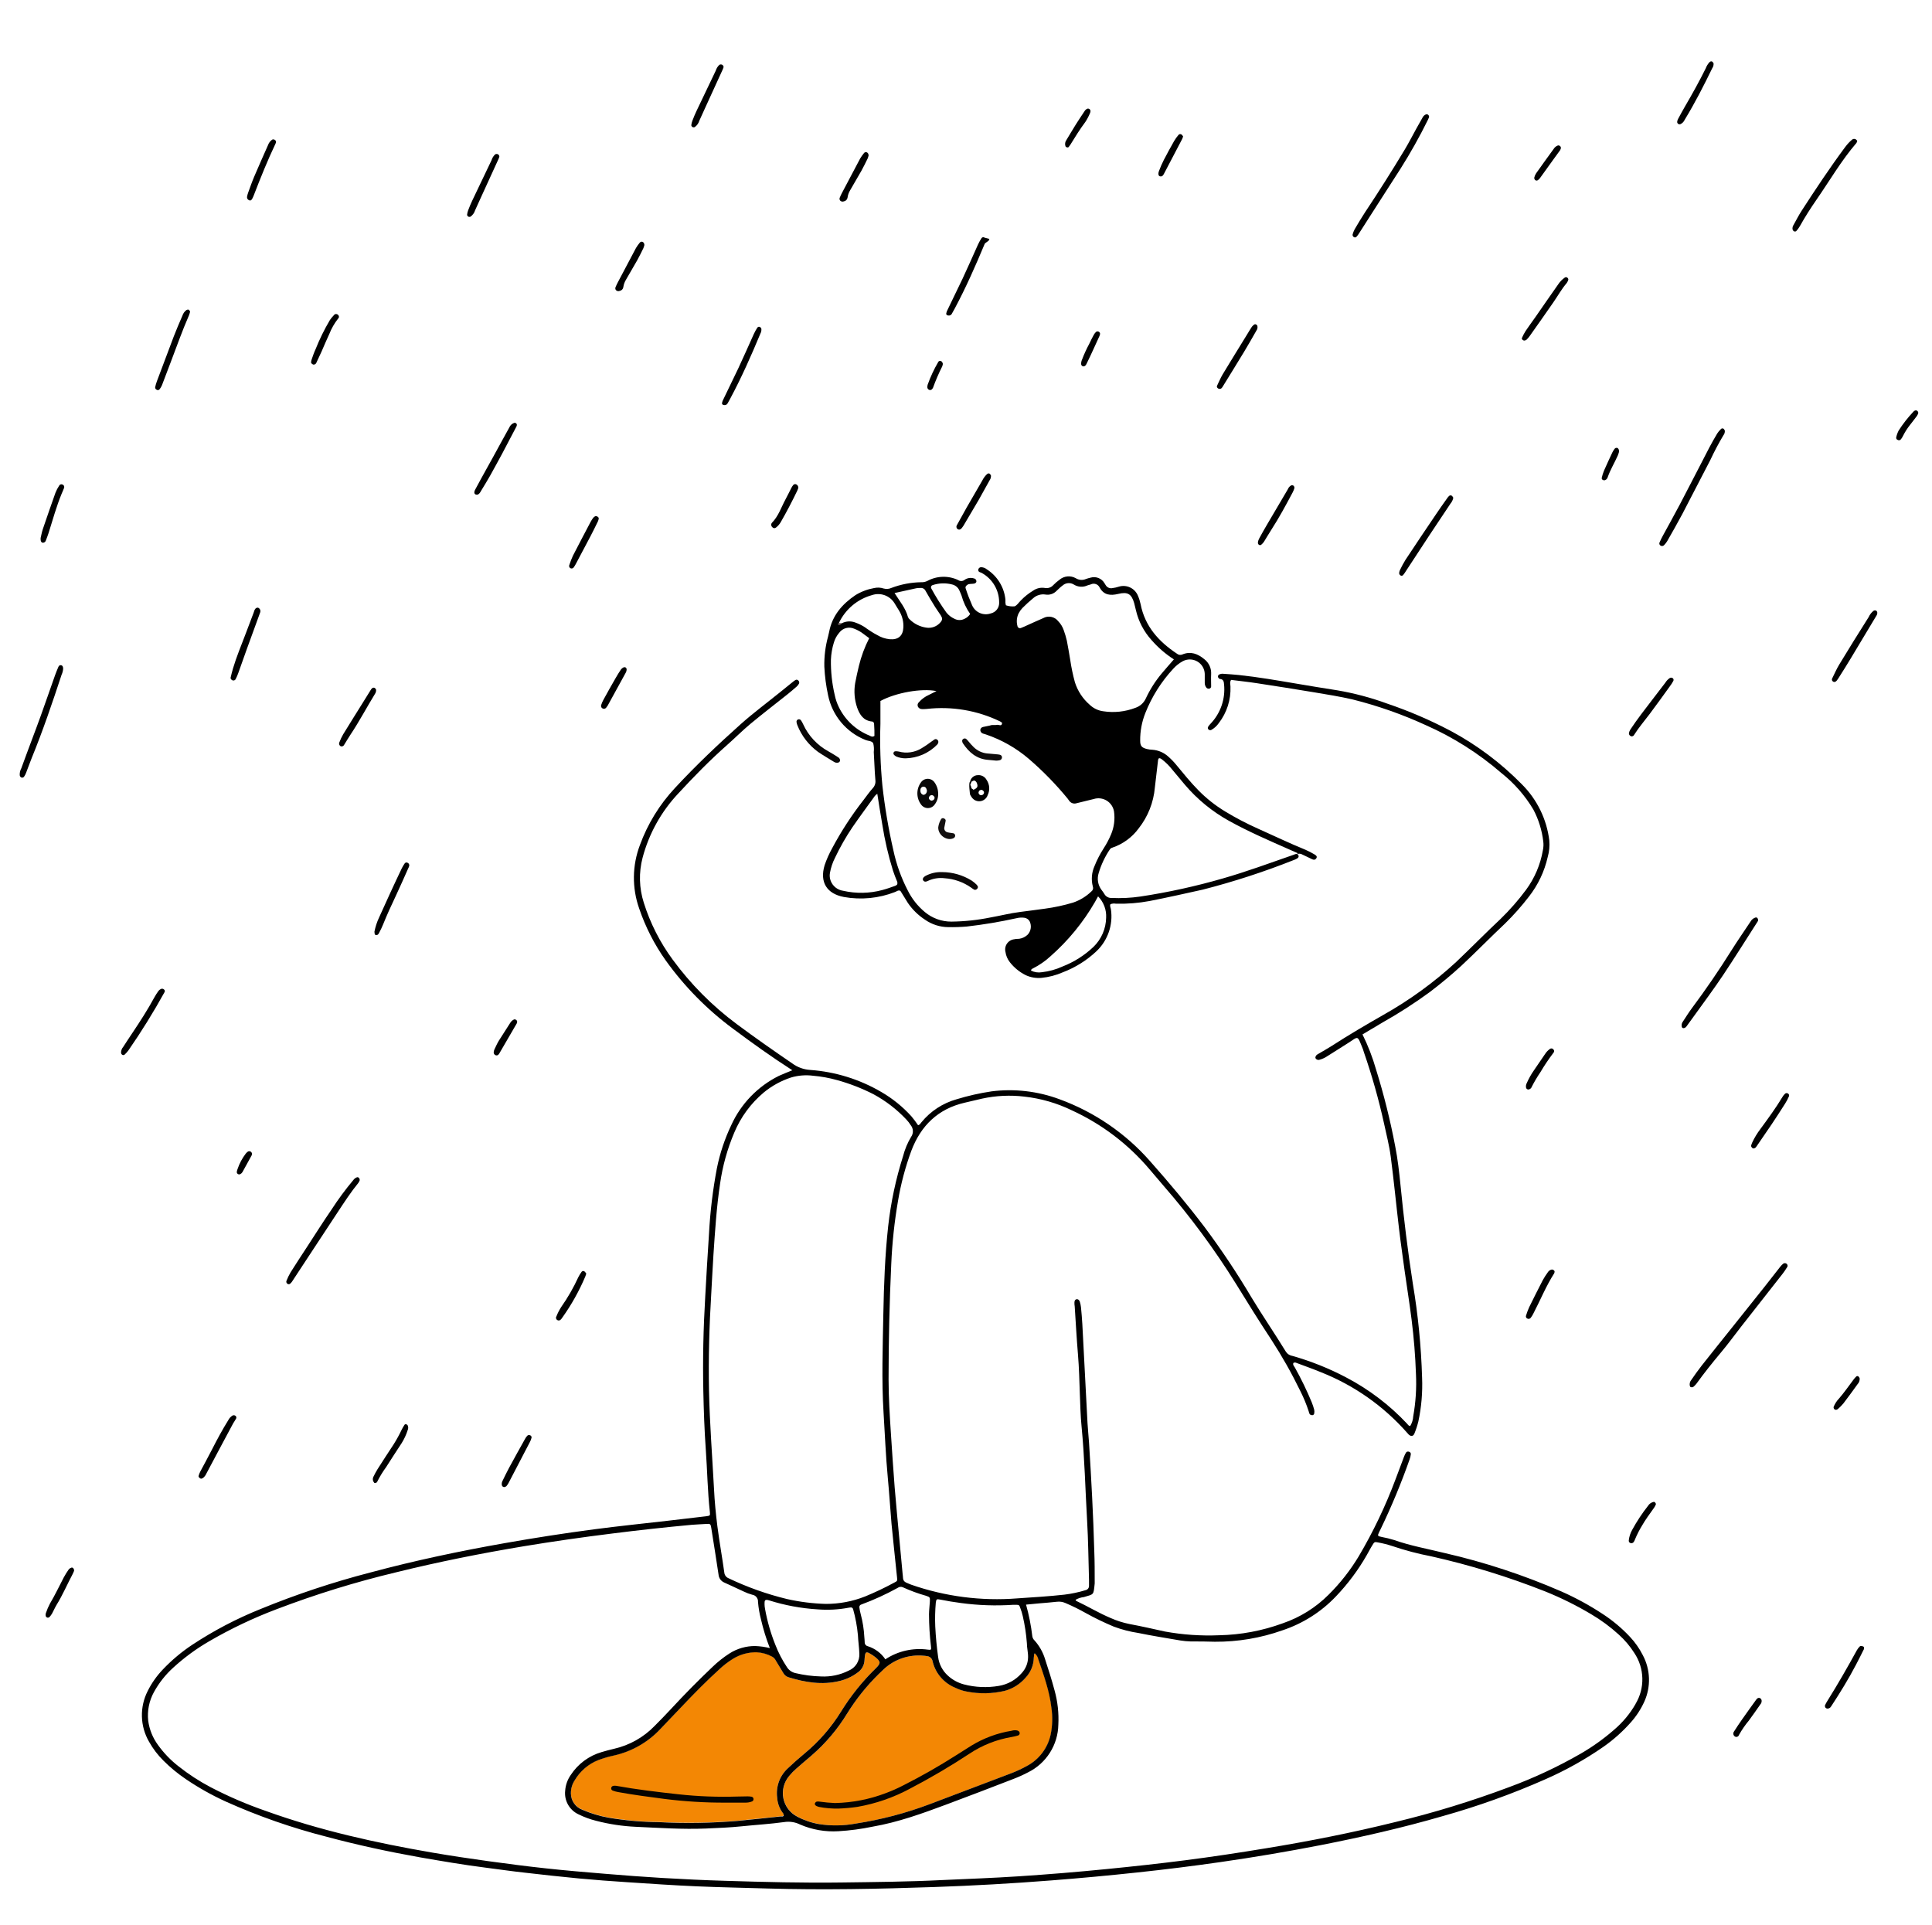 <svg width="291" height="290" viewBox="0 0 291 290" fill="none" xmlns="http://www.w3.org/2000/svg">
<path d="M148.596 117.461C148.47 117.23 148.28 117.04 148.048 116.915C147.816 116.79 147.552 116.736 147.29 116.759C147.007 116.758 146.732 116.858 146.516 117.042C146.301 117.225 146.158 117.48 146.113 117.759C145.843 117.843 146.113 119.681 146.113 119.681C146.203 119.857 146.309 120.025 146.429 120.181C146.581 120.372 146.782 120.518 147.011 120.603C147.24 120.689 147.487 120.711 147.727 120.667C147.968 120.623 148.191 120.515 148.375 120.354C148.559 120.194 148.695 119.986 148.77 119.754C148.946 119.391 149.023 118.987 148.993 118.584C148.962 118.182 148.825 117.794 148.596 117.461ZM146.614 118.956C146.546 118.879 146.461 118.818 146.367 118.776L146.339 118.731C146.249 118.574 146.282 118.372 146.142 118.237L146.327 117.742C146.462 117.68 146.598 117.568 146.733 117.568C146.868 117.568 147.059 117.742 147.132 117.933C147.335 118.484 147.234 118.686 146.626 118.962L146.614 118.956ZM147.796 119.777C147.705 119.782 147.615 119.755 147.542 119.7C147.469 119.646 147.418 119.568 147.397 119.479C147.385 119.422 147.386 119.364 147.398 119.308C147.41 119.251 147.433 119.198 147.466 119.15C147.499 119.103 147.541 119.063 147.59 119.033C147.64 119.002 147.694 118.982 147.751 118.973C147.81 118.969 147.868 118.977 147.923 118.996C147.978 119.015 148.029 119.045 148.072 119.083C148.116 119.122 148.151 119.169 148.176 119.221C148.201 119.274 148.216 119.331 148.219 119.389C148.207 119.492 148.16 119.588 148.084 119.66C148.009 119.732 147.911 119.775 147.808 119.782L147.796 119.777Z" fill="black"/>
<path d="M140.761 117.849C140.647 117.682 140.494 117.546 140.316 117.451C140.137 117.357 139.938 117.307 139.736 117.307C139.534 117.307 139.335 117.357 139.157 117.451C138.978 117.546 138.825 117.682 138.712 117.849C138.354 118.341 138.165 118.936 138.174 119.544C138.183 120.152 138.39 120.74 138.763 121.221C138.884 121.382 139.042 121.51 139.224 121.596C139.406 121.683 139.606 121.723 139.808 121.716C140.009 121.708 140.205 121.652 140.38 121.552C140.555 121.452 140.703 121.312 140.811 121.142C141.15 120.689 141.325 120.134 141.307 119.569C141.314 118.952 141.122 118.349 140.761 117.849ZM139.207 119.709C138.971 119.777 138.695 119.546 138.644 119.243C138.627 119.129 138.627 119.014 138.644 118.9C138.657 118.802 138.7 118.709 138.767 118.637C138.835 118.564 138.924 118.515 139.021 118.495C139.118 118.477 139.218 118.492 139.306 118.537C139.393 118.581 139.464 118.654 139.506 118.743C139.556 118.859 139.596 118.979 139.624 119.102C139.59 119.428 139.46 119.614 139.207 119.709ZM140.333 120.603C140.102 120.603 139.849 120.328 139.916 120.12C139.936 120.023 139.987 119.935 140.061 119.87C140.135 119.805 140.229 119.767 140.327 119.76C140.575 119.76 140.823 120.035 140.761 120.249C140.737 120.344 140.683 120.428 140.607 120.489C140.531 120.55 140.436 120.584 140.339 120.586L140.333 120.603Z" fill="#080707"/>
<path d="M198.004 128.702C197.555 128.437 197.09 128.199 196.614 127.988C194.188 127.004 191.835 125.863 189.448 124.801C187.758 124.046 186.117 123.187 184.535 122.227C183.049 121.329 181.684 120.247 180.471 119.007C179.317 117.827 178.275 116.545 177.223 115.269C176.82 114.768 176.372 114.305 175.883 113.887C175.238 113.33 174.431 112.995 173.581 112.931C173.299 112.922 173.018 112.885 172.743 112.819C171.96 112.617 171.735 112.358 171.735 111.554C171.722 110.141 171.982 108.739 172.501 107.424C173.479 104.948 174.911 102.677 176.722 100.724C177.129 100.274 177.608 99.894 178.14 99.6C178.478 99.418 178.856 99.325 179.239 99.33C179.622 99.335 179.998 99.437 180.33 99.627C180.663 99.817 180.941 100.089 181.139 100.417C181.337 100.745 181.448 101.118 181.461 101.5V102.832C181.452 103.074 181.521 103.312 181.658 103.512C181.709 103.599 181.788 103.667 181.882 103.704C181.975 103.742 182.079 103.747 182.176 103.72C182.254 103.698 182.321 103.649 182.367 103.582C182.412 103.516 182.432 103.435 182.424 103.355C182.424 102.753 182.39 102.146 182.424 101.545C182.449 101.116 182.37 100.687 182.192 100.295C182.015 99.904 181.745 99.561 181.405 99.297C180.426 98.482 179.339 98.044 178.062 98.589C177.932 98.641 177.791 98.658 177.653 98.636C177.515 98.614 177.386 98.555 177.279 98.465C174.532 96.644 172.45 94.346 171.797 90.99C171.708 90.558 171.574 90.136 171.397 89.731C171.177 89.185 170.759 88.742 170.226 88.489C169.693 88.236 169.085 88.192 168.521 88.366C168.215 88.467 167.901 88.539 167.581 88.579C167.383 88.626 167.175 88.609 166.987 88.529C166.8 88.449 166.643 88.311 166.54 88.135L166.348 87.826C166.141 87.476 165.822 87.206 165.442 87.058C165.063 86.911 164.645 86.894 164.255 87.011C164.02 87.064 163.789 87.132 163.562 87.213C163.322 87.318 163.059 87.362 162.798 87.344C162.536 87.325 162.283 87.244 162.059 87.107C161.673 86.882 161.225 86.782 160.78 86.823C160.334 86.863 159.912 87.041 159.572 87.332C159.247 87.569 158.942 87.832 158.66 88.118C158.5 88.302 158.294 88.439 158.064 88.516C157.833 88.593 157.586 88.607 157.348 88.557C156.744 88.464 156.127 88.607 155.626 88.956C154.936 89.371 154.304 89.876 153.746 90.456C153.431 90.76 153.183 91.215 152.789 91.333C152.355 91.366 151.918 91.311 151.506 91.17C151.474 91.05 151.451 90.928 151.438 90.805V90.322C151.347 89.396 151.046 88.503 150.558 87.711C150.071 86.918 149.409 86.247 148.624 85.747C148.373 85.538 148.055 85.428 147.729 85.438C147.648 85.446 147.571 85.478 147.507 85.528C147.443 85.579 147.395 85.647 147.369 85.724C147.335 85.798 147.329 85.882 147.353 85.96C147.377 86.037 147.429 86.103 147.498 86.146C147.633 86.224 147.808 86.247 147.937 86.337C148.711 86.778 149.355 87.415 149.804 88.183C150.252 88.952 150.49 89.825 150.493 90.715C150.519 91.103 150.404 91.486 150.169 91.796C149.934 92.106 149.595 92.321 149.215 92.401C148.671 92.587 148.076 92.558 147.552 92.319C147.029 92.081 146.617 91.652 146.401 91.12C146.043 90.312 145.727 89.487 145.455 88.647C145.354 88.371 145.539 88.197 145.753 88.057C145.967 87.916 146.384 87.967 146.699 87.91C146.902 87.871 147.087 87.759 147.065 87.517C147.054 87.417 147.01 87.323 146.94 87.25C146.869 87.178 146.777 87.131 146.676 87.118C146.444 87.047 146.199 87.031 145.959 87.069C145.719 87.106 145.491 87.198 145.292 87.337C145.155 87.447 144.986 87.51 144.811 87.516C144.635 87.522 144.462 87.472 144.318 87.371C143.588 87.026 142.787 86.858 141.98 86.882C141.173 86.905 140.383 87.119 139.674 87.506C139.392 87.646 139.078 87.711 138.763 87.697C137.223 87.72 135.699 88.011 134.26 88.557C133.898 88.722 133.489 88.753 133.106 88.647C132.643 88.491 132.146 88.466 131.67 88.574C130.675 88.751 129.72 89.111 128.856 89.636C126.852 90.99 125.355 92.71 124.888 95.166C124.837 95.402 124.781 95.638 124.725 95.874C124.318 97.351 124.129 98.879 124.162 100.41C124.231 101.856 124.419 103.294 124.725 104.709C125.027 106.212 125.7 107.616 126.683 108.794C127.666 109.971 128.927 110.886 130.353 111.453C130.759 111.627 131.344 111.577 131.53 111.976C131.634 112.402 131.66 112.844 131.609 113.28C131.637 113.965 131.676 114.646 131.715 115.331C131.755 116.017 131.777 116.781 131.851 117.501C131.88 117.718 131.862 117.939 131.795 118.148C131.729 118.357 131.617 118.548 131.468 118.709C130.961 119.271 130.517 119.906 130.055 120.513C128.27 122.797 126.688 125.232 125.327 127.791C124.877 128.603 124.5 129.453 124.201 130.331C123.441 132.872 124.522 134.62 127.106 135.108C129.698 135.574 132.369 135.313 134.822 134.355C135.076 134.26 135.301 134.024 135.622 134.187C135.993 134.788 136.365 135.406 136.747 136.008C137.431 137.008 138.305 137.863 139.32 138.526C140.349 139.248 141.574 139.64 142.832 139.65C143.758 139.667 144.684 139.637 145.607 139.56C148.126 139.272 150.629 138.853 153.104 138.306C153.496 138.206 153.903 138.183 154.303 138.239C154.464 138.261 154.617 138.32 154.752 138.411C154.886 138.501 154.999 138.621 155.08 138.762C155.24 139.085 155.3 139.449 155.251 139.807C155.201 140.165 155.046 140.5 154.804 140.768C154.456 141.109 154.009 141.332 153.526 141.403C153.284 141.437 153.042 141.403 152.806 141.471C152.584 141.491 152.369 141.559 152.175 141.67C151.982 141.781 151.815 141.932 151.685 142.113C151.556 142.295 151.467 142.502 151.426 142.721C151.384 142.94 151.39 143.165 151.444 143.381C151.521 143.943 151.746 144.475 152.097 144.921C152.742 145.749 153.565 146.422 154.506 146.888C155.24 147.224 156.049 147.364 156.853 147.293C157.976 147.185 159.074 146.898 160.106 146.444C161.988 145.725 163.71 144.642 165.172 143.258C166.004 142.461 166.635 141.477 167.01 140.388C167.386 139.299 167.497 138.137 167.333 136.997C167.305 136.733 167.12 136.474 167.26 136.193C167.524 136.091 167.811 136.065 168.088 136.12C169.786 136.161 171.483 136.025 173.153 135.715C175.838 135.187 178.518 134.591 181.18 133.996C185.817 132.808 190.375 131.327 194.824 129.561C195.02 129.495 195.208 129.408 195.387 129.303C195.702 129.095 195.634 128.859 195.42 128.628C195.546 128.59 195.678 128.578 195.808 128.595C195.938 128.611 196.063 128.655 196.175 128.724C196.642 128.954 197.12 129.162 197.587 129.398C197.829 129.522 198.043 129.561 198.229 129.325C198.415 129.089 198.347 128.904 198.004 128.702ZM153.436 92.367C153.587 92.08 153.776 91.816 153.999 91.58C154.508 91.066 155.044 90.578 155.603 90.119C155.856 89.887 156.158 89.716 156.487 89.619C156.815 89.522 157.162 89.5 157.5 89.557C157.799 89.603 158.105 89.576 158.391 89.478C158.677 89.38 158.936 89.214 159.144 88.995C159.442 88.731 159.707 88.433 160.044 88.197C160.271 87.992 160.558 87.866 160.862 87.837C161.167 87.809 161.472 87.88 161.733 88.04C162.04 88.235 162.391 88.349 162.755 88.372C163.118 88.395 163.481 88.325 163.81 88.169C163.956 88.107 164.125 88.09 164.271 88.034C164.389 87.973 164.518 87.935 164.65 87.924C164.782 87.914 164.915 87.929 165.041 87.971C165.167 88.012 165.283 88.078 165.383 88.165C165.483 88.253 165.564 88.359 165.622 88.478C166.264 89.675 167.277 89.731 168.437 89.456C169.849 89.113 170.429 89.456 170.829 90.838C170.925 91.187 171.009 91.541 171.088 91.889C171.476 93.582 172.294 95.145 173.463 96.431C174.438 97.546 175.565 98.519 176.812 99.319C176.176 100.056 175.591 100.708 175.028 101.382C174.039 102.552 173.212 103.848 172.568 105.237C172.416 105.559 172.2 105.847 171.935 106.083C171.669 106.32 171.358 106.5 171.02 106.614C169.473 107.21 167.795 107.388 166.157 107.131C165.392 107.029 164.68 106.684 164.125 106.148C163.089 105.249 162.322 104.082 161.907 102.776C161.599 101.652 161.36 100.511 161.193 99.359C161.029 98.409 160.883 97.459 160.692 96.515C160.566 95.968 160.407 95.429 160.213 94.902C160.04 94.406 159.762 93.954 159.397 93.576C159.136 93.236 158.761 93.002 158.341 92.917C157.921 92.833 157.484 92.903 157.112 93.115C156.301 93.463 155.496 93.834 154.692 94.194C154.399 94.323 154.129 94.463 153.808 94.576C153.752 94.605 153.69 94.619 153.628 94.619C153.565 94.618 153.504 94.603 153.449 94.574C153.393 94.544 153.346 94.502 153.311 94.451C153.275 94.399 153.253 94.34 153.245 94.278C153.072 93.639 153.141 92.959 153.436 92.367ZM140.462 88.135C141.421 87.817 142.451 87.784 143.429 88.04C143.663 88.097 143.881 88.206 144.066 88.36C144.252 88.514 144.399 88.708 144.498 88.928C144.605 89.186 144.734 89.439 144.825 89.703C145.097 90.697 145.539 91.636 146.13 92.48C145.921 92.8 145.624 93.054 145.275 93.21C145.043 93.331 144.785 93.394 144.523 93.394C144.262 93.394 144.004 93.331 143.772 93.21C143.293 92.996 142.872 92.67 142.545 92.26C141.703 91.087 140.936 89.861 140.248 88.591C140.23 88.547 140.221 88.5 140.222 88.452C140.222 88.405 140.233 88.358 140.253 88.315C140.274 88.272 140.303 88.234 140.339 88.203C140.375 88.172 140.417 88.149 140.462 88.135ZM138.025 88.602C138.224 88.572 138.426 88.558 138.627 88.562C138.785 88.543 138.946 88.573 139.085 88.65C139.225 88.727 139.336 88.846 139.404 88.99C139.871 89.832 140.384 90.676 140.885 91.479C141.138 91.889 141.447 92.283 141.695 92.682C141.943 93.081 141.999 93.34 141.656 93.733C141.396 94.045 141.058 94.284 140.677 94.424C140.295 94.564 139.883 94.601 139.483 94.531C138.561 94.394 137.706 93.969 137.04 93.317C136.911 93.219 136.814 93.087 136.759 92.935C136.404 91.625 135.543 90.597 134.738 89.327C135.903 89.068 136.961 88.826 138.025 88.602ZM131.71 110.846C131.383 111.071 131.147 110.886 130.967 110.796C128.966 109.999 127.33 108.492 126.374 106.564C126.069 105.951 125.848 105.301 125.715 104.63C125.314 102.906 125.125 101.14 125.153 99.37C125.19 98.487 125.341 97.612 125.603 96.768C125.764 96.228 126.039 95.728 126.408 95.301C126.659 94.96 127.018 94.715 127.428 94.605C127.837 94.496 128.271 94.529 128.659 94.7C128.923 94.8 129.179 94.92 129.425 95.059C129.632 95.178 129.832 95.312 130.021 95.458C130.314 95.666 130.584 95.88 130.922 96.127C130.24 97.453 129.719 98.855 129.368 100.303C129.166 101.163 128.963 102.028 128.805 102.899C128.597 104.132 128.7 105.397 129.104 106.581C129.492 107.671 130.055 108.536 131.321 108.677C131.569 108.677 131.654 108.885 131.659 109.098C131.71 109.7 131.71 110.301 131.71 110.846ZM130.528 94.655C130.011 94.28 129.442 93.983 128.839 93.772C128.52 93.647 128.178 93.59 127.835 93.603C127.492 93.617 127.155 93.701 126.847 93.851C126.814 93.884 126.776 93.909 126.733 93.927C126.691 93.945 126.645 93.954 126.599 93.954C126.553 93.954 126.507 93.945 126.465 93.927C126.422 93.909 126.384 93.884 126.351 93.851C126.83 92.829 127.524 91.923 128.387 91.195C129.25 90.468 130.261 89.936 131.35 89.636C131.967 89.428 132.637 89.435 133.25 89.655C133.863 89.876 134.384 90.297 134.727 90.85C134.98 91.311 135.29 91.732 135.543 92.193C135.926 92.904 136.108 93.707 136.066 94.514C136.01 95.773 135.29 96.397 134.012 96.284C133.329 96.215 132.671 95.992 132.087 95.632C131.502 95.335 131.001 94.981 130.505 94.655H130.528ZM134.924 133.394C134.243 133.642 133.562 133.889 132.864 134.069C130.95 134.579 128.941 134.615 127.01 134.176C126.589 134.118 126.191 133.948 125.858 133.684C125.526 133.42 125.27 133.071 125.119 132.675C124.975 132.297 124.936 131.887 125.006 131.489C125.145 130.697 125.401 129.93 125.766 129.213C126.523 127.615 127.4 126.076 128.389 124.61C129.481 123.02 130.64 121.463 131.766 119.895C131.881 119.773 132.005 119.66 132.138 119.558C132.402 121.21 132.633 122.716 132.897 124.222C133.263 126.562 133.799 128.873 134.502 131.135C134.693 131.697 134.901 132.259 135.143 132.821C135.222 133.113 135.155 133.299 134.901 133.394H134.924ZM153.588 137.373C152.119 137.553 150.667 137.935 149.204 138.188C147.262 138.585 145.287 138.795 143.305 138.818C141.843 138.825 140.425 138.315 139.303 137.379C138.216 136.476 137.332 135.353 136.708 134.086C135.729 132.191 135.008 130.174 134.564 128.089C133.827 124.875 133.274 121.621 132.909 118.344C132.608 115.249 132.508 112.138 132.61 109.031V105.586C134.941 104.327 138.802 103.641 141.053 104.096L139.928 104.659C139.341 104.917 138.819 105.301 138.397 105.783C138.305 105.863 138.242 105.972 138.218 106.092C138.194 106.211 138.209 106.336 138.262 106.446C138.318 106.554 138.403 106.644 138.507 106.708C138.611 106.771 138.731 106.805 138.853 106.805C139.099 106.815 139.345 106.808 139.59 106.783C143.373 106.354 147.2 107.005 150.628 108.66C150.734 108.718 150.835 108.784 150.932 108.857C150.932 109.52 150.414 109.104 150.149 109.183C149.885 109.261 149.446 109.127 149.108 109.284C148.753 109.357 148.399 109.419 148.05 109.503C147.949 109.525 147.857 109.577 147.787 109.652C147.716 109.728 147.671 109.823 147.656 109.925C147.649 110.047 147.683 110.168 147.752 110.27C147.822 110.371 147.922 110.448 148.039 110.487C148.189 110.543 148.344 110.59 148.5 110.627C150.869 111.429 153.063 112.677 154.962 114.303C157.074 116.121 159.025 118.118 160.793 120.271C160.872 120.361 160.934 120.468 161.007 120.564C161.123 120.754 161.3 120.899 161.51 120.976C161.72 121.053 161.949 121.056 162.161 120.985C163.011 120.755 163.849 120.592 164.727 120.356C165.053 120.252 165.396 120.219 165.736 120.26C166.075 120.301 166.401 120.414 166.692 120.592C166.983 120.771 167.232 121.009 167.423 121.292C167.613 121.576 167.74 121.896 167.795 122.233C167.96 123.394 167.809 124.579 167.356 125.661C167.046 126.404 166.669 127.117 166.23 127.791C165.684 128.636 165.223 129.532 164.851 130.466C164.422 131.431 164.335 132.514 164.604 133.535C164.654 133.663 164.66 133.804 164.621 133.937C164.582 134.069 164.501 134.184 164.39 134.265C163.608 135.026 162.665 135.602 161.632 135.952C160.244 136.371 158.825 136.677 157.388 136.868C156.121 137.031 154.849 137.222 153.566 137.373H153.588ZM166.607 138.216C166.595 139.041 166.419 139.856 166.091 140.613C165.763 141.37 165.288 142.055 164.694 142.628C163.352 143.902 161.775 144.902 160.05 145.573C159.064 146.026 158.011 146.318 156.932 146.439C156.374 146.535 155.8 146.45 155.294 146.197C155.294 146.012 155.44 145.933 155.575 145.871C156.547 145.382 157.445 144.76 158.243 144.022C160.896 141.685 163.151 138.932 164.919 135.873C165.059 135.631 165.189 135.384 165.392 135.013C165.806 135.433 166.128 135.935 166.338 136.487C166.547 137.038 166.639 137.627 166.607 138.216ZM195.437 128.702V128.651C195.201 128.572 195.004 128.696 194.784 128.775C191.255 130 187.743 131.298 184.146 132.327C180.082 133.501 175.946 134.407 171.763 135.041C170.327 135.25 168.874 135.322 167.424 135.255C167.202 135.265 166.983 135.213 166.79 135.105C166.597 134.996 166.438 134.836 166.332 134.642C166.206 134.434 166.067 134.235 165.915 134.046C165.646 133.689 165.466 133.272 165.391 132.831C165.316 132.39 165.347 131.938 165.482 131.512C165.859 130.241 166.428 129.036 167.17 127.937C167.261 127.805 167.397 127.711 167.553 127.673C169.13 127.139 170.506 126.135 171.493 124.796C172.9 123.019 173.753 120.87 173.947 118.613C174.105 117.22 174.274 115.803 174.437 114.421C174.462 114.351 174.496 114.285 174.538 114.224C174.769 114.157 174.915 114.32 175.073 114.432C175.614 114.852 176.102 115.338 176.525 115.876C177.167 116.652 177.808 117.427 178.461 118.192C180.342 120.408 182.612 122.263 185.159 123.666C188.086 125.284 191.148 126.605 194.205 127.954C194.604 128.134 195.015 128.302 195.415 128.488C195.443 128.488 195.415 128.578 195.415 128.645H195.448L195.437 128.702ZM254.757 208.957C254.605 208.957 254.555 208.845 254.521 208.727C254.488 208.569 254.493 208.405 254.535 208.249C254.577 208.092 254.655 207.948 254.763 207.828C255.264 207.103 255.77 206.378 256.316 205.686C257.825 203.764 259.362 201.865 260.887 199.954C262.53 197.886 264.174 195.825 265.818 193.772C266.589 192.799 267.349 191.816 268.114 190.838C268.236 190.679 268.374 190.532 268.525 190.4C268.595 190.322 268.692 190.274 268.796 190.263C268.899 190.253 269.004 190.282 269.088 190.343C269.131 190.374 269.168 190.414 269.195 190.46C269.222 190.505 269.24 190.557 269.246 190.609C269.253 190.662 269.248 190.716 269.232 190.767C269.216 190.818 269.19 190.865 269.155 190.905C268.964 191.209 268.767 191.512 268.547 191.799L262.243 199.836C261.23 201.134 260.268 202.466 259.21 203.719C257.921 205.259 256.671 206.822 255.5 208.446C255.348 208.632 255.176 208.802 254.988 208.952C254.926 208.946 254.83 208.94 254.757 208.957ZM215.25 17.647C215.216 17.72 215.143 17.9 215.059 18.08C213.816 20.599 212.441 23.051 210.938 25.426C209.503 27.674 208.034 29.922 206.582 32.209C205.957 33.187 205.332 34.17 204.702 35.148C204.6 35.319 204.481 35.479 204.347 35.626C204.302 35.694 204.231 35.74 204.151 35.756C204.071 35.772 203.988 35.756 203.92 35.71C203.849 35.67 203.793 35.609 203.76 35.535C203.726 35.462 203.717 35.379 203.734 35.3C203.808 35.033 203.911 34.774 204.043 34.53C204.556 33.665 205.062 32.799 205.614 31.962C207.681 28.856 209.676 25.705 211.597 22.509C212.216 21.475 212.762 20.401 213.342 19.35C213.657 18.788 213.984 18.226 214.293 17.664C214.405 17.45 214.597 17.289 214.828 17.215C215.014 17.164 215.278 17.355 215.25 17.647ZM259.795 64.862C259.818 65.12 259.739 65.376 259.575 65.576C258.856 66.784 258.198 68.027 257.605 69.302C256.198 72.005 254.791 74.726 253.395 77.423C252.663 78.806 251.881 80.16 251.11 81.52C250.985 81.722 250.839 81.91 250.677 82.082C250.611 82.165 250.518 82.22 250.414 82.239C250.311 82.257 250.204 82.238 250.114 82.183C250.07 82.158 250.033 82.124 250.003 82.084C249.973 82.044 249.951 81.998 249.939 81.949C249.927 81.901 249.925 81.85 249.932 81.8C249.94 81.751 249.958 81.704 249.984 81.661C250.131 81.329 250.288 81.003 250.463 80.689C251.318 79.104 252.208 77.53 253.046 75.934C254.538 73.09 255.996 70.229 257.476 67.38C257.847 66.672 258.247 65.975 258.658 65.284C258.812 65.051 258.992 64.837 259.193 64.643C259.217 64.611 259.247 64.584 259.282 64.564C259.317 64.544 259.356 64.531 259.396 64.527C259.436 64.522 259.476 64.525 259.515 64.537C259.553 64.548 259.589 64.567 259.62 64.592C259.695 64.67 259.754 64.762 259.795 64.862ZM253.564 154.869C253.502 154.867 253.443 154.843 253.397 154.802C253.35 154.761 253.32 154.705 253.311 154.644C253.278 154.507 253.278 154.364 253.311 154.226C253.343 154.089 253.406 153.961 253.496 153.852C253.936 153.183 254.358 152.497 254.836 151.857C256.949 149.024 258.941 146.111 260.814 143.117C261.731 141.656 262.722 140.24 263.673 138.801C263.831 138.518 264.091 138.305 264.399 138.205C264.456 138.184 264.519 138.183 264.577 138.201C264.635 138.22 264.685 138.257 264.72 138.306C264.777 138.404 264.81 138.514 264.816 138.627C264.816 138.694 264.759 138.773 264.714 138.84C262.981 141.538 261.281 144.264 259.497 146.933C258.163 148.928 256.716 150.867 255.32 152.812C254.898 153.402 254.481 153.987 254.048 154.565C253.997 154.651 253.927 154.723 253.843 154.776C253.759 154.829 253.663 154.86 253.564 154.869ZM54.175 177.794C54.123 177.936 54.051 178.07 53.962 178.193C52.836 179.57 51.885 181.042 50.911 182.514L47.078 188.337L43.976 193.058C43.906 193.157 43.825 193.247 43.734 193.328C43.681 193.388 43.607 193.427 43.526 193.435C43.446 193.443 43.366 193.421 43.301 193.373C43.231 193.33 43.177 193.266 43.148 193.19C43.118 193.113 43.115 193.03 43.138 192.951C43.313 192.5 43.524 192.064 43.768 191.647C44.579 190.355 45.417 189.084 46.25 187.809C47.472 185.926 48.676 184.026 49.937 182.189C50.939 180.641 52.035 179.156 53.219 177.743C53.359 177.549 53.556 177.402 53.782 177.321C53.956 177.271 54.215 177.473 54.175 177.794ZM9.512 100.685C9.498 101.008 9.42 101.325 9.282 101.618C7.891 105.839 6.467 110.048 4.779 114.173C4.48 114.915 4.216 115.674 3.923 116.421C3.854 116.608 3.761 116.786 3.647 116.95C3.609 117.02 3.549 117.076 3.475 117.107C3.402 117.139 3.319 117.145 3.242 117.124C3.166 117.095 3.1 117.044 3.052 116.978C3.004 116.913 2.976 116.834 2.972 116.753C2.955 116.391 3.039 116.031 3.214 115.713C3.715 114.32 4.244 112.931 4.756 111.543C5.218 110.307 5.691 109.07 6.135 107.828C6.867 105.788 7.57 103.748 8.291 101.708C8.437 101.292 8.612 100.887 8.781 100.477C8.865 100.269 9.006 100.14 9.237 100.207C9.467 100.275 9.495 100.488 9.512 100.685ZM279.743 21.205C279.719 21.321 279.677 21.433 279.619 21.536C277.334 24.195 275.578 27.23 273.591 30.096C272.701 31.383 271.857 32.704 271.092 34.075C270.933 34.348 270.744 34.603 270.529 34.834C270.477 34.859 270.42 34.872 270.363 34.872C270.305 34.872 270.248 34.859 270.197 34.834C270.099 34.772 270.029 34.675 270 34.564C269.978 34.444 269.98 34.322 270.007 34.203C270.033 34.084 270.082 33.972 270.152 33.873C270.546 33.176 270.906 32.451 271.339 31.782C273.456 28.511 275.606 25.268 277.93 22.138C278.218 21.75 278.546 21.394 278.91 21.076C278.982 21.003 279.073 20.953 279.173 20.932C279.273 20.912 279.377 20.92 279.473 20.957C279.573 21.028 279.664 21.111 279.743 21.205ZM218.897 74.973C218.835 75.298 218.689 75.602 218.475 75.855C217.428 77.423 216.376 78.986 215.34 80.559C214.147 82.369 212.965 84.184 211.777 85.994C211.655 86.201 211.518 86.398 211.366 86.584C211.345 86.618 211.317 86.648 211.284 86.671C211.251 86.695 211.214 86.711 211.174 86.719C211.135 86.728 211.094 86.728 211.055 86.72C211.015 86.712 210.977 86.697 210.944 86.674C210.874 86.633 210.818 86.572 210.783 86.499C210.748 86.426 210.736 86.344 210.747 86.264C210.768 86.105 210.816 85.951 210.888 85.808C211.13 85.302 211.399 84.809 211.693 84.33C213.194 82.06 214.711 79.793 216.246 77.53C216.809 76.698 217.372 75.883 217.963 75.063C218.049 74.929 218.151 74.806 218.267 74.698C218.327 74.643 218.405 74.613 218.486 74.613C218.568 74.613 218.646 74.643 218.706 74.698C218.782 74.78 218.846 74.873 218.897 74.973ZM28.638 46.934C28.592 47.125 28.534 47.312 28.464 47.496C27.451 49.806 26.618 52.189 25.717 54.544C25.278 55.701 24.845 56.865 24.395 58.023C24.305 58.243 24.184 58.45 24.034 58.635C23.985 58.7 23.913 58.744 23.832 58.757C23.752 58.771 23.669 58.753 23.601 58.708C23.526 58.677 23.462 58.622 23.421 58.553C23.379 58.483 23.361 58.401 23.37 58.32C23.438 58.009 23.528 57.703 23.64 57.404C24.479 55.156 25.329 52.908 26.179 50.66C26.578 49.615 27.029 48.586 27.473 47.558C27.581 47.21 27.798 46.907 28.093 46.692C28.141 46.663 28.195 46.643 28.251 46.634C28.307 46.626 28.364 46.628 28.419 46.642C28.509 46.687 28.554 46.822 28.638 46.934ZM114.672 49.485C114.709 49.743 114.662 50.005 114.537 50.233C113.164 53.532 111.723 56.797 110.034 59.956C109.882 60.237 109.736 60.518 109.567 60.799C109.51 60.882 109.429 60.947 109.334 60.984C109.24 61.021 109.137 61.029 109.038 61.007C108.863 61.007 108.723 60.872 108.751 60.698C108.79 60.5 108.86 60.311 108.959 60.136C109.702 58.579 110.462 57.028 111.21 55.465C112.004 53.779 112.764 52.026 113.541 50.312C113.693 49.983 113.868 49.666 114.064 49.362C114.086 49.327 114.114 49.298 114.148 49.274C114.181 49.251 114.218 49.234 114.258 49.225C114.298 49.217 114.339 49.216 114.379 49.223C114.419 49.23 114.458 49.244 114.492 49.266C114.564 49.328 114.625 49.402 114.672 49.485ZM77.855 64.002C77.842 64.088 77.818 64.171 77.782 64.25C77.078 65.598 76.375 66.953 75.66 68.29C75.052 69.415 74.444 70.538 73.814 71.663C73.403 72.399 72.958 73.107 72.525 73.826C72.463 73.933 72.407 74.04 72.339 74.141C72.181 74.383 71.99 74.591 71.658 74.484C71.422 74.405 71.371 74.135 71.568 73.759C72.091 72.77 72.637 71.786 73.178 70.808C73.932 69.443 74.698 68.082 75.429 66.717L76.707 64.401C76.774 64.234 76.877 64.084 77.008 63.961C77.139 63.838 77.296 63.745 77.467 63.688C77.514 63.678 77.562 63.68 77.608 63.691C77.654 63.703 77.697 63.724 77.734 63.755C77.772 63.785 77.802 63.822 77.822 63.865C77.843 63.908 77.854 63.955 77.855 64.002ZM282.754 92.216C282.78 92.415 282.725 92.618 282.602 92.778C281.326 94.906 280.047 97.038 278.763 99.173C278.201 100.101 277.638 101.017 277.047 101.933C276.928 102.142 276.792 102.341 276.641 102.528C276.506 102.68 276.326 102.798 276.112 102.669C276.067 102.646 276.028 102.614 275.996 102.574C275.965 102.535 275.942 102.489 275.93 102.44C275.918 102.391 275.916 102.34 275.925 102.29C275.934 102.24 275.954 102.193 275.983 102.152C276.321 101.472 276.625 100.764 277.018 100.112C278.474 97.71 279.955 95.323 281.459 92.952C281.623 92.584 281.872 92.26 282.186 92.007C282.251 91.961 282.33 91.936 282.411 91.936C282.491 91.936 282.57 91.961 282.636 92.007C282.689 92.068 282.729 92.139 282.754 92.216ZM56.399 140.33C56.543 139.594 56.778 138.878 57.097 138.2C57.66 136.952 58.222 135.721 58.785 134.485C59.348 133.248 59.939 132.012 60.525 130.775C60.651 130.526 60.794 130.286 60.952 130.056C60.997 129.988 61.066 129.939 61.145 129.92C61.225 129.9 61.308 129.91 61.38 129.949C61.476 129.985 61.554 130.055 61.601 130.145C61.648 130.235 61.66 130.34 61.633 130.438C61.601 130.553 61.555 130.664 61.498 130.77C60.857 132.197 60.238 133.636 59.568 135.047C58.898 136.457 58.279 137.812 57.71 139.228C57.527 139.673 57.32 140.108 57.091 140.532C57.001 140.712 56.866 140.886 56.63 140.847C56.393 140.807 56.427 140.566 56.399 140.33ZM35.128 102.495C34.92 102.495 34.695 102.247 34.734 102.079C34.841 101.612 34.959 101.146 35.094 100.685C35.618 98.92 36.338 97.217 36.986 95.498C37.38 94.447 37.785 93.401 38.179 92.35C38.235 92.204 38.275 92.041 38.337 91.895C38.455 91.614 38.68 91.479 38.899 91.547C39.026 91.607 39.127 91.712 39.18 91.842C39.233 91.972 39.235 92.118 39.187 92.249C38.517 94.093 37.836 95.936 37.171 97.779C36.732 98.982 36.316 100.196 35.883 101.399C35.776 101.702 35.648 101.996 35.5 102.281C35.469 102.352 35.416 102.411 35.349 102.449C35.282 102.488 35.205 102.504 35.128 102.495ZM18.518 158.927C18.441 158.903 18.372 158.856 18.321 158.793C18.27 158.73 18.239 158.653 18.231 158.573C18.229 158.249 18.345 157.935 18.558 157.69C19.03 156.948 19.526 156.212 20.015 155.476C21.141 153.79 22.267 152.048 23.235 150.255C23.43 149.903 23.646 149.563 23.882 149.238C23.984 149.118 24.111 149.022 24.254 148.957C24.329 148.926 24.412 148.917 24.491 148.932C24.571 148.947 24.645 148.985 24.704 149.041C24.769 149.088 24.812 149.159 24.825 149.238C24.837 149.317 24.818 149.397 24.772 149.462C23.102 152.485 21.28 155.42 19.312 158.258C19.142 158.478 18.954 158.683 18.749 158.87C18.693 158.915 18.575 158.91 18.518 158.927ZM229.648 51.289C229.4 51.334 229.158 51.07 229.237 50.902C229.395 50.533 229.583 50.178 229.8 49.84C230.267 49.137 230.774 48.463 231.258 47.771C232.383 46.13 233.549 44.478 234.697 42.831C234.962 42.428 235.302 42.079 235.699 41.803C235.767 41.757 235.851 41.739 235.932 41.754C236.012 41.769 236.085 41.814 236.132 41.881C236.175 41.923 236.204 41.976 236.216 42.034C236.228 42.092 236.222 42.153 236.2 42.207C236.146 42.359 236.072 42.502 235.98 42.635C235.192 43.556 234.612 44.618 233.926 45.602C232.749 47.288 231.579 48.974 230.397 50.626C230.253 50.83 230.089 51.018 229.907 51.188C229.828 51.239 229.74 51.274 229.648 51.289ZM183.735 58.573C183.476 58.607 183.212 58.332 183.307 58.118C183.578 57.556 183.831 56.943 184.157 56.393C185.356 54.398 186.583 52.425 187.799 50.441C188.052 50.031 188.294 49.615 188.559 49.216C188.657 49.089 188.775 48.979 188.908 48.89C189.06 48.766 189.324 48.89 189.386 49.092C189.414 49.209 189.417 49.331 189.393 49.45C189.37 49.568 189.322 49.68 189.251 49.778C188.632 50.857 188.024 51.941 187.377 53.004C186.319 54.757 185.238 56.488 184.169 58.23C184.056 58.41 183.955 58.573 183.735 58.573ZM30.327 222.727C30.102 222.727 29.866 222.468 29.91 222.311C29.974 222.082 30.061 221.859 30.169 221.648C30.766 220.524 31.391 219.4 31.976 218.242C32.725 216.775 33.502 215.331 34.374 213.931C34.517 213.641 34.737 213.396 35.01 213.223C35.08 213.183 35.159 213.165 35.239 213.17C35.319 213.175 35.396 213.203 35.46 213.251C35.527 213.299 35.574 213.369 35.591 213.449C35.609 213.529 35.596 213.613 35.556 213.684C35.432 213.931 35.252 214.156 35.117 214.398C34.487 215.567 33.862 216.734 33.243 217.899C32.522 219.248 31.802 220.591 31.093 221.94C30.982 222.2 30.81 222.429 30.592 222.609C30.509 222.66 30.42 222.7 30.327 222.727ZM280.75 248.124C280.768 248.202 280.768 248.284 280.752 248.362C280.735 248.441 280.702 248.515 280.655 248.579C280.294 249.293 279.945 250.018 279.568 250.721C278.443 252.879 277.159 254.964 275.82 257.004C275.774 257.093 275.709 257.17 275.629 257.229C275.549 257.288 275.456 257.329 275.358 257.347C275.279 257.364 275.197 257.359 275.121 257.331C275.045 257.303 274.979 257.254 274.93 257.189C274.872 257.087 274.855 256.966 274.885 256.852C275.002 256.599 275.138 256.355 275.29 256.122C276.838 253.643 278.291 251.108 279.692 248.551C279.809 248.344 279.955 248.155 280.125 247.989C280.272 247.849 280.722 247.961 280.75 248.124ZM245.763 110.919C245.643 110.905 245.534 110.846 245.456 110.754C245.379 110.663 245.34 110.545 245.346 110.425C245.392 110.225 245.472 110.035 245.583 109.863C246.106 109.098 246.624 108.334 247.176 107.615C248.386 106.013 249.618 104.428 250.834 102.832C250.999 102.557 251.221 102.321 251.487 102.141C251.553 102.095 251.632 102.071 251.712 102.071C251.793 102.071 251.871 102.095 251.937 102.141C252.005 102.187 252.052 102.258 252.07 102.338C252.088 102.419 252.075 102.503 252.033 102.573C251.881 102.857 251.706 103.128 251.51 103.383C250.496 104.782 249.495 106.193 248.459 107.564C247.688 108.593 246.843 109.565 246.157 110.655C246.123 110.732 246.068 110.797 245.998 110.844C245.928 110.891 245.847 110.917 245.763 110.919ZM258.101 9.554C258.119 9.812 258.047 10.068 257.898 10.279C256.615 12.921 255.281 15.534 253.75 18.041C253.623 18.341 253.385 18.58 253.086 18.709C253.029 18.723 252.97 18.725 252.913 18.714C252.856 18.704 252.801 18.681 252.753 18.648C252.709 18.611 252.673 18.565 252.649 18.512C252.626 18.459 252.615 18.402 252.618 18.344C252.635 18.186 252.685 18.032 252.765 17.895C253.108 17.254 253.457 16.619 253.817 15.995C254.909 14.118 255.967 12.224 256.93 10.274C257.055 9.934 257.246 9.623 257.493 9.358C257.622 9.245 257.774 9.178 257.921 9.296C257.998 9.369 258.059 9.457 258.101 9.554ZM75.215 23.605C75.185 23.706 75.15 23.805 75.108 23.902L72.356 29.922C72.091 30.484 71.832 31.091 71.562 31.67C71.446 32.057 71.204 32.395 70.876 32.631C70.823 32.654 70.767 32.667 70.71 32.667C70.652 32.667 70.596 32.654 70.544 32.631C70.493 32.603 70.449 32.563 70.415 32.515C70.382 32.468 70.361 32.413 70.352 32.355C70.378 32.117 70.434 31.882 70.521 31.658C70.707 31.175 70.904 30.692 71.129 30.22C72.09 28.193 73.058 26.166 74.033 24.139C74.136 23.793 74.33 23.483 74.596 23.239C74.698 23.186 74.817 23.174 74.928 23.206C75.013 23.232 75.087 23.285 75.138 23.358C75.19 23.429 75.217 23.516 75.215 23.605ZM189.724 82.111C189.647 82.087 189.579 82.038 189.532 81.972C189.485 81.906 189.462 81.826 189.465 81.745C189.48 81.549 189.534 81.358 189.623 81.183C190.024 80.434 190.437 79.701 190.861 78.986C191.891 77.221 192.932 75.467 193.968 73.708C194.057 73.479 194.214 73.283 194.418 73.146C194.486 73.101 194.567 73.08 194.648 73.087C194.729 73.094 194.805 73.129 194.863 73.186C194.901 73.228 194.93 73.278 194.948 73.332C194.966 73.386 194.974 73.444 194.97 73.5C194.905 73.73 194.817 73.952 194.705 74.163C193.692 76.074 192.662 77.98 191.497 79.784C191.109 80.391 190.743 81.014 190.371 81.616C190.256 81.779 190.12 81.926 189.966 82.054C189.899 82.122 189.797 82.099 189.724 82.111ZM56.641 103.855C56.669 104.07 56.622 104.289 56.506 104.473C55.245 106.519 54.13 108.649 52.791 110.655C52.459 111.155 52.155 111.678 51.84 112.184C51.798 112.276 51.724 112.35 51.632 112.392C51.54 112.434 51.436 112.442 51.339 112.414C51.284 112.389 51.235 112.353 51.195 112.309C51.154 112.265 51.123 112.213 51.103 112.156C51.082 112.1 51.073 112.04 51.076 111.98C51.079 111.92 51.093 111.862 51.119 111.807C51.273 111.395 51.462 110.997 51.682 110.616C52.645 109.042 53.624 107.485 54.598 105.923C54.997 105.277 55.397 104.63 55.802 103.984C55.861 103.88 55.932 103.783 56.016 103.697C56.069 103.636 56.143 103.596 56.223 103.583C56.304 103.571 56.386 103.588 56.455 103.63C56.531 103.693 56.594 103.769 56.641 103.855ZM56.399 223.384C56.336 223.312 56.281 223.232 56.236 223.148C56.183 223.04 56.155 222.92 56.155 222.8C56.155 222.679 56.183 222.56 56.236 222.451C56.426 222.055 56.636 221.668 56.866 221.294C57.665 220.038 58.472 218.794 59.286 217.562C59.735 216.848 60.141 216.109 60.502 215.347C60.628 215.099 60.767 214.856 60.919 214.622C60.952 214.573 61.003 214.537 61.062 214.524C61.12 214.51 61.182 214.519 61.234 214.549C61.305 214.582 61.366 214.635 61.408 214.701C61.458 214.812 61.484 214.931 61.484 215.052C61.484 215.173 61.458 215.293 61.408 215.404C61.19 216.093 60.885 216.752 60.502 217.365C59.714 218.568 58.926 219.776 58.155 220.99C57.662 221.663 57.226 222.376 56.849 223.12C56.804 223.294 56.669 223.379 56.399 223.384ZM41.579 21.357C41.566 21.449 41.541 21.54 41.505 21.626C40.295 24.161 39.254 26.758 38.241 29.382C38.168 29.575 38.084 29.762 37.988 29.944C37.886 30.13 37.74 30.27 37.504 30.152C37.41 30.114 37.33 30.048 37.276 29.962C37.223 29.876 37.198 29.775 37.205 29.674C37.242 29.436 37.304 29.203 37.391 28.977C37.684 28.185 37.954 27.387 38.286 26.611C38.961 25.026 39.665 23.447 40.363 21.874C40.481 21.528 40.708 21.23 41.01 21.025C41.069 21.002 41.133 20.993 41.196 20.998C41.258 21.004 41.319 21.023 41.374 21.055C41.429 21.087 41.475 21.13 41.511 21.182C41.546 21.235 41.569 21.294 41.579 21.357ZM264.101 172.988C263.938 172.988 263.718 172.707 263.757 172.556C263.798 172.402 263.851 172.252 263.915 172.106C264.255 171.378 264.672 170.688 265.159 170.049C266.318 168.47 267.478 166.89 268.491 165.204C268.591 165.033 268.716 164.877 268.863 164.744C268.922 164.688 268.998 164.654 269.079 164.648C269.16 164.642 269.24 164.664 269.307 164.71C269.379 164.75 269.433 164.815 269.46 164.893C269.487 164.971 269.485 165.055 269.454 165.131C269.295 165.503 269.107 165.862 268.891 166.205C268.232 167.25 267.551 168.296 266.864 169.324C266.105 170.448 265.328 171.572 264.557 172.696C264.511 172.779 264.446 172.85 264.366 172.901C264.287 172.952 264.195 172.982 264.101 172.988ZM149.26 71.623C149.28 71.879 149.208 72.135 149.057 72.343C148.494 73.326 147.977 74.315 147.419 75.288C146.716 76.501 145.995 77.704 145.28 78.913C145.166 79.123 145.034 79.324 144.886 79.514C144.729 79.705 144.537 79.862 144.262 79.711C144.211 79.678 144.168 79.636 144.134 79.587C144.1 79.537 144.077 79.481 144.065 79.422C144.054 79.364 144.054 79.303 144.067 79.244C144.079 79.186 144.103 79.13 144.138 79.081C144.618 78.197 145.104 77.32 145.596 76.451C146.372 75.091 147.172 73.748 147.948 72.388C148.124 72.028 148.362 71.703 148.652 71.427C148.781 71.32 148.939 71.247 149.085 71.365C149.155 71.442 149.214 71.529 149.26 71.623ZM6.118 81.043C6.208 80.672 6.298 80.155 6.462 79.666C7.081 77.845 7.711 76.029 8.353 74.22C8.504 73.844 8.692 73.484 8.916 73.146C8.939 73.102 8.971 73.062 9.009 73.029C9.048 72.997 9.093 72.973 9.141 72.958C9.19 72.944 9.24 72.939 9.291 72.944C9.341 72.949 9.389 72.965 9.434 72.989C9.528 73.028 9.603 73.102 9.644 73.195C9.685 73.288 9.688 73.394 9.653 73.489C9.546 73.787 9.405 74.079 9.282 74.377C8.488 76.305 7.942 78.311 7.312 80.301C7.188 80.677 7.047 81.054 6.901 81.425C6.872 81.522 6.811 81.606 6.728 81.664C6.646 81.722 6.546 81.751 6.445 81.745C6.22 81.734 6.085 81.492 6.118 81.043ZM86.062 85.623C86.007 85.618 85.954 85.602 85.906 85.574C85.859 85.547 85.818 85.509 85.787 85.464C85.755 85.419 85.735 85.368 85.726 85.313C85.717 85.259 85.72 85.204 85.735 85.151C85.894 84.657 86.082 84.173 86.298 83.701C87.176 81.987 88.077 80.284 88.972 78.581C89.086 78.37 89.218 78.169 89.366 77.98C89.444 77.889 89.54 77.814 89.647 77.76C89.822 77.659 90.21 77.895 90.182 78.092C90.165 78.25 90.121 78.404 90.052 78.547C89.681 79.306 89.309 80.065 88.927 80.795C88.201 82.178 87.463 83.56 86.731 84.943C86.641 85.122 86.535 85.293 86.416 85.454C86.378 85.512 86.325 85.559 86.263 85.588C86.2 85.618 86.131 85.63 86.062 85.623ZM75.987 223.991C75.9 224 75.812 223.977 75.74 223.928C75.668 223.879 75.616 223.806 75.592 223.721C75.542 223.485 75.582 223.238 75.705 223.03C76.026 222.384 76.33 221.726 76.673 221.097C77.472 219.619 78.294 218.152 79.11 216.685C79.204 216.509 79.326 216.35 79.471 216.213C79.519 216.184 79.573 216.165 79.63 216.158C79.686 216.151 79.743 216.157 79.797 216.174C79.877 216.19 79.949 216.235 79.999 216.3C80.049 216.365 80.073 216.446 80.067 216.528C80.016 216.759 79.933 216.982 79.82 217.191C78.75 219.255 77.677 221.316 76.6 223.373C76.508 223.549 76.394 223.713 76.262 223.862C76.179 223.922 76.086 223.965 75.987 223.991Z" fill="black"/>
<path d="M126.531 114.511C126.533 114.591 126.507 114.67 126.458 114.734C126.409 114.799 126.34 114.845 126.261 114.865C126.144 114.894 126.022 114.898 125.903 114.874C125.784 114.851 125.672 114.802 125.575 114.73C124.792 114.246 123.993 113.78 123.227 113.263C121.822 112.242 120.736 110.842 120.098 109.228C120.034 109.079 119.993 108.922 119.974 108.761C119.96 108.683 119.973 108.601 120.011 108.531C120.048 108.461 120.109 108.405 120.182 108.373C120.256 108.339 120.339 108.33 120.418 108.347C120.497 108.365 120.569 108.407 120.621 108.469C120.761 108.664 120.88 108.873 120.976 109.093C121.765 110.825 123.097 112.255 124.77 113.167C125.259 113.443 125.732 113.729 126.211 114.044C126.301 114.087 126.378 114.152 126.434 114.234C126.491 114.316 126.524 114.411 126.531 114.511Z" fill="#090707"/>
<path d="M11.156 236.609C11.122 236.682 11.06 236.867 10.97 237.041C10.143 238.592 9.456 240.217 8.527 241.723C8.28 242.128 8.094 242.577 7.863 242.999C7.75 243.201 7.614 243.389 7.458 243.561C7.416 243.599 7.365 243.627 7.311 243.643C7.257 243.66 7.199 243.664 7.143 243.656C7.064 243.636 6.995 243.59 6.946 243.526C6.897 243.462 6.871 243.383 6.873 243.302C6.859 243.184 6.875 243.065 6.918 242.954C7.083 242.462 7.288 241.984 7.531 241.526C8.291 240.256 8.916 238.913 9.608 237.592C9.837 237.171 10.09 236.763 10.368 236.372C10.473 236.257 10.607 236.172 10.756 236.125C10.931 236.047 11.19 236.283 11.156 236.609ZM97.06 36.902C97.021 37.069 96.968 37.232 96.903 37.391C96.604 38.004 96.3 38.616 95.974 39.212C95.411 40.195 94.848 41.162 94.285 42.134C94.075 42.477 93.939 42.86 93.885 43.258C93.863 43.4 93.797 43.53 93.696 43.631C93.595 43.732 93.464 43.798 93.323 43.82C93.226 43.859 93.121 43.867 93.02 43.842C92.919 43.818 92.828 43.763 92.76 43.685C92.713 43.62 92.685 43.543 92.679 43.463C92.673 43.382 92.689 43.302 92.726 43.23C92.822 43.011 92.917 42.786 93.03 42.578C93.946 40.836 94.865 39.098 95.788 37.363C95.956 37.084 96.144 36.817 96.351 36.565C96.395 36.498 96.461 36.447 96.538 36.422C96.614 36.396 96.697 36.397 96.773 36.424C96.981 36.531 97.026 36.649 97.06 36.902ZM149.007 35.997C149.069 36.301 148.399 36.52 148.309 36.745C146.935 40.044 145.494 43.309 143.806 46.468C143.654 46.748 143.508 47.029 143.339 47.31C143.281 47.394 143.2 47.459 143.106 47.496C143.012 47.533 142.908 47.541 142.81 47.518C142.635 47.518 142.494 47.383 142.523 47.209C142.562 47.012 142.632 46.822 142.731 46.647C143.474 45.09 144.234 43.539 144.982 41.977C145.776 40.291 146.536 38.537 147.312 36.823C147.465 36.495 147.64 36.178 147.836 35.873C147.858 35.839 147.886 35.809 147.919 35.786C147.953 35.763 147.99 35.746 148.03 35.737C148.07 35.728 148.111 35.727 148.151 35.734C148.191 35.741 148.229 35.756 148.264 35.778C148.354 35.834 148.979 35.947 149.018 35.997M108.987 10.116C108.957 10.217 108.921 10.317 108.88 10.414L106.128 16.433C105.863 16.995 105.604 17.602 105.334 18.181C105.218 18.568 104.976 18.906 104.647 19.142C104.595 19.166 104.539 19.178 104.481 19.178C104.424 19.178 104.368 19.166 104.315 19.142C104.264 19.114 104.221 19.075 104.187 19.027C104.154 18.979 104.132 18.924 104.124 18.867C104.15 18.628 104.206 18.394 104.293 18.17C104.479 17.687 104.676 17.203 104.901 16.731C105.861 14.704 106.829 12.677 107.805 10.65C107.908 10.305 108.102 9.994 108.368 9.751C108.47 9.698 108.589 9.686 108.7 9.717C108.785 9.744 108.858 9.797 108.91 9.869C108.962 9.941 108.989 10.028 108.987 10.116ZM130.832 23.414C130.793 23.581 130.74 23.744 130.674 23.902C130.376 24.515 130.072 25.128 129.746 25.724C129.183 26.707 128.62 27.674 128.057 28.646C127.846 28.989 127.71 29.372 127.657 29.77C127.635 29.911 127.569 30.042 127.468 30.143C127.366 30.244 127.236 30.31 127.094 30.332C126.998 30.37 126.892 30.378 126.792 30.354C126.691 30.33 126.6 30.275 126.532 30.197C126.485 30.132 126.457 30.055 126.451 29.974C126.445 29.894 126.461 29.814 126.498 29.742C126.593 29.523 126.689 29.298 126.802 29.09C127.717 27.348 128.637 25.609 129.56 23.874C129.728 23.595 129.916 23.329 130.123 23.076C130.167 23.009 130.233 22.959 130.309 22.933C130.386 22.908 130.469 22.909 130.545 22.936C130.753 23.043 130.798 23.161 130.832 23.414ZM234.151 191.563C234.145 191.642 234.126 191.72 234.095 191.793C232.856 193.727 232.001 195.857 230.943 197.88C230.837 198.094 230.711 198.297 230.565 198.487C230.503 198.574 230.409 198.633 230.304 198.651C230.198 198.668 230.09 198.644 230.003 198.583C229.933 198.542 229.88 198.478 229.852 198.402C229.824 198.326 229.824 198.243 229.851 198.167C229.98 197.744 230.134 197.329 230.312 196.925C230.982 195.559 231.669 194.193 232.367 192.839C232.599 192.418 232.858 192.012 233.143 191.625C233.206 191.524 233.288 191.437 233.384 191.368C233.481 191.3 233.59 191.251 233.706 191.226C233.931 191.198 234.19 191.394 234.151 191.563ZM47.281 54.914C47.117 54.948 46.836 54.724 46.853 54.566C46.869 54.409 46.903 54.255 46.954 54.105C47.129 53.611 47.292 53.116 47.517 52.638C48.123 51.11 48.847 49.631 49.684 48.215C49.864 47.951 50.068 47.703 50.292 47.474C50.326 47.423 50.371 47.381 50.424 47.351C50.477 47.321 50.536 47.303 50.597 47.3C50.658 47.296 50.719 47.306 50.775 47.329C50.832 47.353 50.882 47.388 50.922 47.434C50.963 47.469 50.995 47.512 51.017 47.561C51.04 47.609 51.051 47.662 51.051 47.715C51.051 47.769 51.04 47.821 51.017 47.87C50.995 47.918 50.963 47.961 50.922 47.996C50.376 48.691 49.934 49.461 49.611 50.283C49.194 51.155 48.834 52.048 48.446 52.925C48.181 53.515 47.916 54.094 47.635 54.673C47.602 54.74 47.552 54.798 47.49 54.841C47.428 54.883 47.355 54.908 47.281 54.914ZM88.308 191.838C88.257 191.99 88.212 192.136 88.156 192.282C87.231 194.463 86.07 196.536 84.694 198.465C84.632 198.566 84.558 198.661 84.475 198.746C84.408 198.828 84.312 198.881 84.208 198.895C84.103 198.908 83.997 198.881 83.912 198.819C83.868 198.788 83.831 198.75 83.802 198.705C83.774 198.66 83.754 198.61 83.746 198.558C83.737 198.505 83.738 198.452 83.75 198.4C83.762 198.348 83.785 198.3 83.816 198.257C84.009 197.772 84.248 197.307 84.531 196.868C85.526 195.451 86.388 193.946 87.109 192.372C87.253 192.087 87.42 191.815 87.61 191.557C87.661 191.494 87.736 191.454 87.817 191.446C87.898 191.437 87.979 191.461 88.043 191.512C88.145 191.609 88.234 191.719 88.308 191.838ZM120.244 73.489C120.211 73.573 120.154 73.764 120.07 73.939C119.304 75.529 118.488 77.097 117.605 78.632C117.427 78.947 117.188 79.224 116.901 79.447C116.863 79.484 116.818 79.513 116.769 79.531C116.719 79.55 116.666 79.558 116.613 79.556C116.56 79.553 116.509 79.54 116.461 79.516C116.414 79.492 116.372 79.459 116.338 79.418C116.258 79.352 116.201 79.262 116.175 79.16C116.15 79.059 116.158 78.953 116.197 78.856C116.213 78.82 116.234 78.786 116.259 78.755C117.25 77.755 117.661 76.423 118.308 75.231C118.618 74.669 118.871 74.107 119.186 73.512C119.256 73.368 119.341 73.233 119.439 73.107C119.465 73.063 119.498 73.025 119.538 72.995C119.578 72.964 119.624 72.942 119.673 72.929C119.722 72.917 119.772 72.914 119.822 72.921C119.872 72.929 119.92 72.946 119.963 72.972C120.053 73.024 120.127 73.1 120.177 73.191C120.227 73.282 120.25 73.385 120.244 73.489ZM230.211 164.109C230.128 164.11 230.048 164.083 229.983 164.032C229.918 163.981 229.873 163.908 229.856 163.828C229.811 163.589 229.851 163.343 229.969 163.131C230.259 162.468 230.614 161.836 231.027 161.242C231.59 160.422 232.153 159.596 232.716 158.769C232.909 158.462 233.161 158.197 233.459 157.988C233.499 157.958 233.546 157.937 233.595 157.925C233.644 157.914 233.696 157.913 233.745 157.923C233.795 157.932 233.842 157.952 233.884 157.981C233.926 158.009 233.961 158.046 233.988 158.089C234.046 158.146 234.082 158.222 234.087 158.303C234.092 158.384 234.067 158.464 234.016 158.528C233.287 159.487 232.614 160.487 232.001 161.523C231.527 162.22 231.098 162.947 230.717 163.698C230.68 163.807 230.613 163.904 230.523 163.976C230.434 164.049 230.325 164.095 230.211 164.109ZM249.117 226.211C249.241 226.211 249.472 226.459 249.399 226.622C249.325 226.802 249.231 226.974 249.117 227.133C248.493 228.01 247.851 228.875 247.311 229.814C246.918 230.462 246.574 231.138 246.281 231.837C246.23 231.988 246.16 232.131 246.072 232.264C246.014 232.347 245.929 232.407 245.831 232.432C245.733 232.458 245.629 232.448 245.538 232.405C245.464 232.371 245.404 232.314 245.367 232.243C245.329 232.172 245.316 232.091 245.329 232.011C245.393 231.453 245.569 230.914 245.847 230.426C246.534 229.163 247.327 227.959 248.217 226.829C248.314 226.668 248.445 226.529 248.6 226.423C248.755 226.316 248.932 226.244 249.117 226.211ZM94.381 100.736C94.397 100.952 94.346 101.168 94.234 101.354C93.385 102.888 92.546 104.428 91.702 105.968C91.601 106.183 91.475 106.385 91.325 106.569C91.265 106.658 91.174 106.722 91.07 106.748C90.966 106.773 90.856 106.76 90.762 106.71C90.671 106.666 90.599 106.59 90.559 106.497C90.52 106.404 90.516 106.3 90.548 106.204C90.631 105.937 90.74 105.679 90.874 105.434C91.486 104.31 92.111 103.197 92.749 102.096C92.985 101.68 93.238 101.275 93.503 100.876C93.595 100.746 93.714 100.637 93.852 100.556C93.9 100.527 93.954 100.508 94.01 100.5C94.067 100.492 94.124 100.496 94.178 100.511C94.291 100.545 94.336 100.679 94.381 100.736ZM178.202 20.558C178.152 20.688 178.124 20.806 178.073 20.913C177.167 22.649 176.266 24.386 175.349 26.117C175.225 26.353 175.084 26.645 174.724 26.561C174.476 26.505 174.403 26.173 174.578 25.729C174.786 25.169 175.027 24.621 175.298 24.088C175.793 23.127 176.317 22.183 176.846 21.244C177.048 20.901 177.282 20.578 177.544 20.277C177.606 20.226 177.685 20.198 177.766 20.198C177.847 20.198 177.926 20.226 177.988 20.277C178.073 20.361 178.145 20.455 178.202 20.558ZM265.339 256.15C265.348 256.251 265.337 256.353 265.305 256.45C265.273 256.547 265.221 256.636 265.153 256.712C264.591 257.532 264 258.353 263.414 259.162C262.851 259.838 262.352 260.564 261.923 261.332C261.905 261.387 261.877 261.439 261.838 261.483C261.799 261.526 261.752 261.561 261.698 261.585C261.645 261.609 261.587 261.621 261.529 261.621C261.471 261.621 261.413 261.609 261.36 261.584C261.296 261.553 261.24 261.508 261.195 261.454C261.149 261.4 261.115 261.336 261.095 261.268C261.075 261.2 261.069 261.129 261.078 261.059C261.087 260.988 261.11 260.921 261.146 260.859C261.551 260.219 261.973 259.584 262.412 258.96C263.099 257.976 263.808 257.004 264.506 256.032C264.551 255.964 264.606 255.904 264.669 255.852C264.724 255.795 264.796 255.757 264.875 255.745C264.953 255.733 265.033 255.747 265.103 255.784C265.17 255.821 265.226 255.873 265.267 255.937C265.309 256.001 265.333 256.074 265.339 256.15ZM164.249 16.731C164.248 16.82 164.231 16.907 164.198 16.99C164.003 17.471 163.762 17.932 163.478 18.367C162.634 19.491 161.913 20.677 161.176 21.862C161.111 21.961 161.04 22.055 160.962 22.143C160.844 22.284 160.545 22.194 160.478 22.009C160.426 21.857 160.412 21.695 160.437 21.536C160.461 21.378 160.524 21.227 160.619 21.098C161.097 20.323 161.553 19.524 162.043 18.749C162.465 18.069 162.915 17.411 163.354 16.748C163.452 16.572 163.61 16.437 163.799 16.366C163.853 16.355 163.909 16.357 163.963 16.37C164.017 16.383 164.067 16.408 164.11 16.443C164.153 16.478 164.187 16.522 164.212 16.572C164.236 16.621 164.248 16.676 164.249 16.731ZM77.9 153.88C77.895 153.971 77.874 154.06 77.838 154.144C76.96 155.673 76.075 157.198 75.182 158.719C75.16 158.751 75.136 158.781 75.108 158.809C75.062 158.875 74.995 158.925 74.918 158.952C74.842 158.978 74.758 158.979 74.681 158.955C74.583 158.925 74.499 158.863 74.441 158.78C74.382 158.696 74.354 158.596 74.36 158.494C74.372 158.336 74.414 158.182 74.484 158.039C74.692 157.606 74.889 157.162 75.137 156.752C75.699 155.864 76.262 154.987 76.825 154.11C76.963 153.863 77.176 153.667 77.433 153.548C77.486 153.538 77.54 153.538 77.592 153.549C77.645 153.561 77.695 153.582 77.738 153.613C77.782 153.644 77.819 153.684 77.847 153.73C77.875 153.776 77.893 153.827 77.9 153.88ZM235.102 22.323C235.076 22.436 235.032 22.544 234.973 22.644C234.652 23.099 234.314 23.543 233.988 23.998C233.312 24.937 232.642 25.881 231.967 26.808C231.875 26.938 231.761 27.05 231.629 27.14C231.564 27.186 231.483 27.207 231.403 27.197C231.323 27.188 231.249 27.149 231.196 27.089C231.158 27.046 231.129 26.995 231.11 26.94C231.092 26.885 231.085 26.827 231.089 26.769C231.143 26.537 231.236 26.317 231.365 26.117C232.237 24.88 233.127 23.65 234.021 22.424C234.169 22.183 234.396 22.001 234.663 21.907C234.721 21.898 234.78 21.903 234.836 21.92C234.891 21.938 234.942 21.968 234.985 22.008C235.027 22.048 235.06 22.097 235.08 22.152C235.1 22.207 235.108 22.265 235.102 22.323ZM276.551 212.358C276.498 212.358 276.445 212.347 276.396 212.325C276.347 212.304 276.303 212.272 276.267 212.232C276.232 212.192 276.205 212.145 276.189 212.094C276.173 212.043 276.168 211.989 276.174 211.936C276.364 211.45 276.65 211.007 277.013 210.632C277.801 209.722 278.476 208.733 279.197 207.777C279.316 207.617 279.45 207.469 279.596 207.333C279.641 207.292 279.699 207.27 279.76 207.27C279.82 207.27 279.878 207.292 279.923 207.333C280.012 207.41 280.076 207.512 280.109 207.625C280.116 207.786 280.091 207.946 280.035 208.097C279.979 208.248 279.893 208.386 279.782 208.502C279.084 209.474 278.375 210.447 277.649 211.397C277.391 211.703 277.108 211.989 276.805 212.251C276.727 212.3 276.641 212.337 276.551 212.358ZM163.163 55.19C163.084 55.178 163.012 55.142 162.955 55.086C162.898 55.031 162.861 54.959 162.847 54.881C162.829 54.642 162.872 54.402 162.971 54.184C163.283 53.358 163.65 52.555 164.069 51.779C164.272 51.346 164.485 50.913 164.716 50.492C164.806 50.314 164.924 50.153 165.065 50.014C165.124 49.957 165.201 49.922 165.283 49.915C165.365 49.908 165.447 49.929 165.515 49.974C165.585 50.013 165.639 50.075 165.668 50.148C165.698 50.222 165.702 50.303 165.679 50.379C165.663 50.458 165.638 50.535 165.606 50.609C164.964 51.986 164.356 53.392 163.681 54.746C163.579 54.965 163.461 55.184 163.163 55.19ZM288.934 62.215C288.886 62.365 288.82 62.508 288.737 62.642C288.405 63.097 288.045 63.53 287.707 63.98C287.281 64.514 286.913 65.093 286.61 65.705C286.525 65.886 286.415 66.055 286.283 66.205C286.226 66.264 286.151 66.301 286.071 66.311C285.99 66.321 285.908 66.304 285.839 66.262C285.761 66.238 285.694 66.187 285.651 66.117C285.609 66.048 285.593 65.965 285.608 65.885C285.683 65.532 285.804 65.19 285.968 64.868C286.615 63.852 287.358 62.9 288.186 62.024C288.235 61.96 288.297 61.908 288.367 61.87C288.438 61.832 288.516 61.81 288.597 61.805C288.693 61.821 288.78 61.871 288.842 61.947C288.904 62.022 288.937 62.118 288.934 62.215ZM243.872 68.004C243.82 68.215 243.753 68.422 243.669 68.622C243.168 69.746 242.543 70.758 242.149 71.893C242.122 71.99 242.072 72.08 242.004 72.154C241.935 72.228 241.85 72.285 241.755 72.32C241.642 72.357 241.518 72.347 241.412 72.292C241.327 72.242 241.226 72.09 241.249 72.005C241.333 71.621 241.452 71.245 241.603 70.881C242.003 69.96 242.431 69.055 242.853 68.15C242.942 67.97 243.047 67.799 243.168 67.639C243.207 67.57 243.268 67.515 243.341 67.484C243.414 67.452 243.496 67.445 243.573 67.464C243.798 67.532 243.838 67.734 243.872 68.004ZM142.016 54.802C141.997 54.937 141.963 55.069 141.915 55.196C141.392 56.233 140.931 57.301 140.536 58.393C140.501 58.467 140.456 58.536 140.401 58.596C140.355 58.661 140.288 58.71 140.212 58.734C140.136 58.759 140.054 58.757 139.978 58.731C139.901 58.706 139.833 58.66 139.78 58.598C139.727 58.537 139.693 58.462 139.68 58.382C139.666 58.224 139.685 58.066 139.736 57.916C140.155 56.746 140.681 55.617 141.307 54.544C141.322 54.507 141.345 54.473 141.373 54.445C141.402 54.416 141.435 54.394 141.473 54.379C141.51 54.364 141.549 54.356 141.59 54.356C141.63 54.357 141.669 54.365 141.706 54.381C141.87 54.431 141.954 54.572 142.016 54.802ZM37.937 173.697C37.953 173.773 37.953 173.852 37.936 173.929C37.92 174.005 37.887 174.077 37.841 174.141C37.402 174.95 36.963 175.759 36.513 176.557C36.428 176.691 36.307 176.798 36.164 176.866C36.109 176.887 36.05 176.895 35.992 176.89C35.934 176.885 35.877 176.868 35.826 176.838C35.778 176.805 35.739 176.762 35.71 176.711C35.682 176.66 35.666 176.604 35.663 176.546C35.68 176.387 35.72 176.232 35.781 176.085C36.063 175.249 36.479 174.465 37.014 173.764C37.111 173.638 37.229 173.529 37.363 173.444C37.417 173.417 37.475 173.403 37.535 173.402C37.595 173.401 37.654 173.413 37.709 173.437C37.763 173.461 37.812 173.497 37.852 173.542C37.891 173.586 37.92 173.639 37.937 173.697Z" fill="black"/>
<path d="M155.879 249.023C156.149 249.254 156.337 249.565 156.414 249.911C157.23 252.306 158.103 254.7 158.39 257.218C158.592 258.574 158.552 259.955 158.271 261.298C158.054 262.284 157.626 263.212 157.017 264.018C156.408 264.824 155.632 265.489 154.742 265.968C153.967 266.399 153.162 266.775 152.333 267.092C148.236 268.66 144.127 270.195 140.029 271.757C136.449 273.105 132.739 274.079 128.958 274.663C127.132 275.004 125.261 275.035 123.425 274.753C122.269 274.556 121.151 274.176 120.115 273.628C119.579 273.358 119.112 272.97 118.747 272.493C118.382 272.017 118.13 271.465 118.009 270.878C117.888 270.29 117.901 269.683 118.047 269.102C118.193 268.521 118.469 267.98 118.854 267.519C119.185 267.114 119.55 266.737 119.946 266.395C120.695 265.727 121.471 265.086 122.231 264.428C124.338 262.607 126.149 260.47 127.601 258.094C128.939 255.938 130.53 253.949 132.34 252.171L133.123 251.418C133.922 250.675 134.87 250.11 135.905 249.762C136.939 249.413 138.036 249.288 139.123 249.394C139.28 249.394 139.444 249.428 139.601 249.451C139.82 249.465 140.026 249.554 140.185 249.704C140.345 249.854 140.447 250.054 140.474 250.271C140.692 251.15 141.116 251.965 141.711 252.649C142.306 253.333 143.055 253.866 143.896 254.205C144.431 254.468 144.999 254.657 145.584 254.767C147.487 255.15 149.449 255.115 151.337 254.666C152.55 254.337 153.638 253.654 154.461 252.705C155.249 251.879 155.698 250.788 155.716 249.647C155.722 249.487 155.739 249.327 155.767 249.17C155.795 249.147 155.829 249.113 155.879 249.023Z" fill="#F38704"/>
<path d="M118.038 273.415C117.937 273.572 117.768 273.555 117.616 273.572C115.454 273.797 113.293 274.033 111.126 274.241C107.148 274.573 103.152 274.635 99.165 274.427C96.668 274.401 94.176 274.181 91.713 273.769C90.324 273.522 88.97 273.113 87.677 272.549C87.181 272.359 86.754 272.023 86.453 271.585C86.151 271.148 85.989 270.63 85.989 270.099C85.979 269.408 86.175 268.729 86.551 268.149C87.372 266.745 88.643 265.66 90.159 265.069C90.916 264.791 91.691 264.565 92.478 264.395C95.172 263.794 97.62 262.391 99.497 260.371C100.561 259.246 101.614 258.156 102.666 257.049C104.524 255.088 106.409 253.165 108.413 251.35C109.032 250.773 109.707 250.259 110.428 249.816C111.498 249.159 112.735 248.823 113.991 248.849C114.797 248.894 115.583 249.116 116.293 249.501C116.545 249.641 116.743 249.861 116.856 250.125C117.222 250.743 117.61 251.356 117.982 251.985C118.068 252.144 118.185 252.285 118.326 252.399C118.467 252.513 118.629 252.598 118.803 252.648C121.297 253.407 123.824 253.834 126.419 253.21C127.403 252.983 128.331 252.557 129.143 251.957C129.464 251.745 129.73 251.46 129.918 251.124C130.106 250.789 130.211 250.414 130.224 250.029C130.232 249.828 130.251 249.627 130.28 249.428C130.342 248.866 130.494 248.771 130.95 249.018C131.27 249.187 131.574 249.387 131.856 249.614C132.689 250.299 132.689 250.524 131.907 251.3C129.914 253.24 128.165 255.416 126.7 257.78C125.215 260.193 123.339 262.345 121.151 264.147C120.28 264.867 119.435 265.616 118.618 266.395C118.027 266.95 117.578 267.636 117.307 268.399C117.036 269.161 116.95 269.977 117.059 270.779C117.105 271.546 117.36 272.287 117.796 272.92C117.908 273.05 118.072 273.19 118.038 273.415Z" fill="#F38704"/>
<path d="M247.44 249.304C246.929 248.298 246.277 247.368 245.504 246.545C244.29 245.25 242.926 244.105 241.44 243.133C239.458 241.824 237.37 240.683 235.198 239.722C229.518 237.248 223.62 235.306 217.58 233.922C215.042 233.298 212.464 232.837 209.987 231.966C209.372 231.775 208.746 231.621 208.113 231.505C207.471 231.371 207.454 231.348 207.753 230.724C207.82 230.578 207.893 230.438 207.967 230.291C209.608 226.888 211.059 223.397 212.312 219.832C212.409 219.57 212.474 219.296 212.503 219.017C212.505 218.936 212.478 218.857 212.428 218.794C212.378 218.73 212.307 218.686 212.227 218.669C212.153 218.636 212.069 218.629 211.99 218.648C211.91 218.667 211.84 218.712 211.788 218.776C211.661 218.98 211.555 219.196 211.473 219.422C211.051 220.546 210.64 221.67 210.207 222.794C208.701 226.826 206.842 230.717 204.651 234.422C203.385 236.528 201.861 238.469 200.115 240.2C198.174 242.147 195.811 243.621 193.208 244.51C190.14 245.635 186.907 246.243 183.64 246.309C180.901 246.425 178.158 246.237 175.461 245.747C173.694 245.359 171.932 244.954 170.148 244.623C169.162 244.427 168.201 244.122 167.283 243.712C165.504 242.965 163.849 241.953 162.099 241.133C162.054 241.133 162.037 241.026 162.003 240.97C162.388 240.746 162.816 240.606 163.258 240.559C164.784 240.093 164.699 240.318 164.885 238.503V238.261C164.885 236.732 164.885 235.198 164.823 233.675C164.671 228.201 164.373 222.738 164.029 217.275C163.968 216.309 163.855 215.347 163.804 214.386C163.542 209.399 163.281 204.416 163.022 199.437C162.977 198.594 162.898 197.751 162.819 196.913C162.789 196.633 162.732 196.357 162.65 196.087C162.566 195.801 162.346 195.649 162.133 195.699C161.919 195.75 161.84 195.952 161.834 196.16C161.829 196.368 161.834 196.559 161.874 196.762C162.031 199.173 162.161 201.584 162.363 203.989C162.532 205.996 162.577 208.008 162.65 210.014C162.712 211.621 162.746 213.24 162.904 214.836C163.365 219.568 163.467 224.317 163.742 229.055C163.917 232.028 163.939 235.007 164.029 237.985V238.828C164.042 238.989 163.995 239.148 163.897 239.275C163.8 239.403 163.658 239.49 163.5 239.52C162.46 239.837 161.394 240.063 160.315 240.194C157.951 240.458 155.575 240.593 153.206 240.756C147.807 241.18 142.379 240.479 137.265 238.699C137.001 238.604 136.748 238.486 136.489 238.373C136.355 238.323 136.24 238.235 136.156 238.12C136.072 238.006 136.023 237.869 136.016 237.727C136.016 237.525 135.976 237.328 135.959 237.126C135.779 235.125 135.594 233.118 135.397 231.118C135.183 228.752 134.946 226.391 134.755 224.025C134.547 221.339 134.367 218.646 134.192 215.954C134.018 213.262 133.838 210.492 133.838 207.755C133.838 201.962 133.973 196.17 134.243 190.377C134.38 187.202 134.718 184.039 135.256 180.907C135.687 178.327 136.36 175.792 137.265 173.337C138.695 169.554 141.295 167.008 145.331 166.087C146.198 165.89 147.059 165.693 147.92 165.48C150.011 165.026 152.162 164.923 154.286 165.176C156.774 165.451 159.196 166.151 161.446 167.245C165.966 169.319 169.972 172.364 173.176 176.164C173.88 176.99 174.583 177.822 175.292 178.648C179.293 183.248 182.919 188.158 186.139 193.333C187.884 196.177 189.657 199.01 191.492 201.797C193.113 204.293 194.577 206.887 195.876 209.564C196.364 210.534 196.778 211.539 197.115 212.571C197.144 212.729 197.199 212.881 197.278 213.021C197.362 213.105 197.474 213.155 197.593 213.161C197.633 213.168 197.674 213.168 197.714 213.159C197.753 213.15 197.791 213.133 197.824 213.11C197.857 213.086 197.885 213.056 197.906 213.021C197.927 212.987 197.941 212.948 197.948 212.908C197.984 212.723 197.984 212.532 197.948 212.346C197.848 211.964 197.724 211.588 197.576 211.222C196.835 209.439 195.993 207.7 195.054 206.012C194.936 205.793 194.683 205.591 194.812 205.293C194.885 205.251 194.968 205.229 195.052 205.229C195.136 205.229 195.218 205.251 195.291 205.293C196.535 205.759 197.784 206.203 199.011 206.709C203.975 208.679 208.401 211.793 211.929 215.797C212.013 215.887 212.087 215.983 212.171 216.067C212.503 216.393 212.869 216.359 213.038 215.932C213.281 215.339 213.481 214.728 213.635 214.105C214.098 211.938 214.287 209.722 214.197 207.507C214.056 202.76 213.59 198.028 212.802 193.345C212.036 188.416 211.434 183.47 210.944 178.502C210.747 176.546 210.528 174.568 210.145 172.646C209.405 168.736 208.441 164.873 207.257 161.074C206.737 159.261 206.056 157.498 205.22 155.808L208.282 153.987C210.737 152.604 213.107 151.076 215.379 149.412C217.012 148.164 218.599 146.855 220.096 145.478C222.348 143.381 224.47 141.195 226.699 139.099C227.994 137.831 229.197 136.473 230.301 135.035C231.664 133.288 232.625 131.261 233.115 129.101C233.35 128.285 233.432 127.433 233.357 126.588C232.968 123.399 231.522 120.432 229.248 118.158C226.087 114.929 222.45 112.202 218.464 110.071C215.402 108.458 212.218 107.09 208.94 105.979C206.491 105.082 203.964 104.411 201.392 103.973C199.321 103.653 197.255 103.31 195.201 102.961C192.341 102.478 189.482 101.978 186.6 101.674C185.84 101.59 185.075 101.551 184.309 101.494C184.068 101.456 183.821 101.498 183.606 101.612C183.564 101.638 183.528 101.673 183.501 101.715C183.474 101.756 183.456 101.803 183.45 101.852C183.443 101.901 183.448 101.951 183.463 101.998C183.478 102.045 183.504 102.088 183.538 102.124C183.6 102.174 183.662 102.259 183.73 102.264C184.264 102.298 184.343 102.658 184.371 103.096C184.479 104.175 184.351 105.264 183.996 106.289C183.642 107.313 183.069 108.249 182.317 109.031C182.174 109.171 182.051 109.33 181.951 109.503C181.916 109.577 181.911 109.662 181.936 109.74C181.961 109.818 182.015 109.884 182.086 109.925C182.136 109.954 182.191 109.973 182.248 109.98C182.305 109.986 182.363 109.981 182.418 109.964C182.878 109.71 183.273 109.355 183.572 108.924C184.792 107.349 185.415 105.395 185.334 103.405C185.334 103.096 185.187 102.77 185.429 102.41C186.713 102.573 188.024 102.708 189.33 102.911C192.195 103.349 195.06 103.799 197.919 104.276C199.861 104.602 201.814 104.911 203.734 105.355C207.521 106.304 211.212 107.6 214.76 109.228C218.892 111.053 222.728 113.483 226.141 116.438C228.072 117.968 229.706 119.836 230.965 121.952C231.752 123.449 232.255 125.078 232.451 126.757C232.506 127.197 232.485 127.644 232.389 128.078C232.018 130.226 231.153 132.26 229.862 134.018C228.713 135.57 227.44 137.026 226.057 138.374C223.766 140.526 221.554 142.786 219.303 144.921C215.976 147.984 212.304 150.651 208.361 152.868C205.738 154.369 203.137 155.892 200.599 157.533C199.889 157.988 199.146 158.393 198.42 158.826C198.19 158.966 198.06 159.247 198.161 159.421C198.227 159.522 198.326 159.597 198.442 159.631C198.557 159.666 198.681 159.66 198.792 159.612C199.216 159.493 199.618 159.303 199.979 159.05C200.97 158.438 201.95 157.797 202.94 157.179C204.691 156.089 204.37 155.796 205.282 158.016C205.338 158.162 205.377 158.32 205.428 158.477C206.651 162.009 207.667 165.608 208.473 169.257C208.828 170.909 209.255 172.556 209.475 174.225C209.948 177.85 210.297 181.497 210.73 185.134C210.978 187.247 211.293 189.36 211.574 191.467C211.912 193.895 212.312 196.318 212.616 198.774C212.959 201.488 213.179 204.22 213.274 206.957C213.377 209.088 213.239 211.224 212.863 213.324C212.835 213.841 212.68 214.342 212.413 214.785C212.149 214.785 212.059 214.572 211.923 214.431C209.299 211.637 206.227 209.299 202.833 207.513C200.238 206.137 197.504 205.039 194.677 204.236C194.48 204.208 194.292 204.139 194.123 204.033C193.954 203.928 193.81 203.788 193.698 203.624C192.009 200.87 190.191 198.223 188.525 195.469C186.351 191.8 183.983 188.249 181.433 184.83C178.85 181.424 176.108 178.153 173.277 174.961C169.574 170.73 164.862 167.5 159.577 165.57C156.318 164.357 152.813 163.95 149.361 164.384C147.57 164.65 145.801 165.05 144.07 165.581C142 166.164 140.159 167.369 138.796 169.032C138.644 169.212 138.537 169.442 138.278 169.481C137.964 169.015 137.626 168.564 137.265 168.133C135.96 166.695 134.442 165.467 132.762 164.491C129.487 162.569 125.812 161.428 122.023 161.158C121.048 161.096 120.112 160.755 119.327 160.174C116.513 158.252 113.698 156.285 110.952 154.24C107.272 151.503 104.023 148.232 101.315 144.534C99.403 141.94 97.935 139.047 96.97 135.974C96.264 133.774 96.201 131.419 96.79 129.185C97.752 125.552 99.61 122.217 102.193 119.484C104.541 116.939 106.966 114.466 109.556 112.178C110.732 111.139 111.841 110.02 113.051 109.014C114.847 107.525 116.698 106.103 118.528 104.647C119.029 104.243 119.524 103.832 120.008 103.405C120.156 103.272 120.276 103.112 120.363 102.933C120.387 102.856 120.388 102.773 120.366 102.696C120.344 102.618 120.3 102.548 120.239 102.495C120.184 102.435 120.11 102.397 120.03 102.385C119.95 102.374 119.869 102.391 119.8 102.433C119.63 102.541 119.468 102.662 119.316 102.793L117.531 104.237C115.528 105.856 113.451 107.396 111.531 109.11C108.109 112.173 104.777 115.326 101.653 118.703C99.34 121.183 97.548 124.102 96.385 127.285C95.218 130.357 95.178 133.741 96.272 136.84C97.217 139.622 98.562 142.254 100.263 144.652C103.081 148.589 106.5 152.061 110.394 154.942C113.271 157.083 116.175 159.174 119.344 161.209C118.556 161.534 117.914 161.771 117.306 162.057C114.139 163.632 111.61 166.248 110.147 169.465C109.16 171.535 108.432 173.719 107.98 175.967C107.357 179.25 106.959 182.572 106.786 185.909C106.567 189.04 106.404 192.17 106.223 195.306C105.942 200.049 105.835 204.793 105.936 209.542C105.998 212.481 106.1 215.415 106.308 218.349C106.533 221.479 106.572 224.621 106.921 227.74C106.978 228.302 106.955 228.302 106.359 228.386L100.6 229.061C96.88 229.488 93.148 229.87 89.439 230.359C84.966 230.951 80.508 231.64 76.065 232.427C69.249 233.63 62.478 235.057 55.802 236.85C50.154 238.312 44.612 240.156 39.215 242.369C35.628 243.811 32.197 245.609 28.971 247.736C27.355 248.805 25.867 250.053 24.535 251.457C23.616 252.418 22.845 253.511 22.25 254.7C21.642 255.889 21.341 257.211 21.375 258.547C21.41 259.882 21.778 261.187 22.447 262.343C23.037 263.399 23.774 264.366 24.637 265.215C25.663 266.239 26.784 267.163 27.986 267.975C29.885 269.265 31.891 270.393 33.98 271.347C38.899 273.558 44.001 275.339 49.228 276.669C53.855 277.911 58.538 278.917 63.255 279.76C66.502 280.322 69.761 280.884 73.037 281.3C75.075 281.559 77.107 281.862 79.15 282.081C81.829 282.39 84.514 282.688 87.199 282.941C89.608 283.166 92.017 283.351 94.431 283.503C97.927 283.734 101.428 283.975 104.929 284.127C108.43 284.279 112.015 284.346 115.561 284.453C123.948 284.695 132.329 284.526 140.71 284.234C146.594 284.031 152.466 283.7 158.328 283.239C162.669 282.902 167.003 282.501 171.33 282.036C175.495 281.594 179.651 281.075 183.797 280.479C188.859 279.753 193.901 278.9 198.921 277.922C205.113 276.708 211.304 275.298 217.349 273.539C222.618 272.062 227.774 270.21 232.777 267.997C235.838 266.654 238.762 265.018 241.508 263.113C243.028 262.05 244.416 260.81 245.645 259.421C246.475 258.487 247.16 257.433 247.676 256.296C248.173 255.19 248.41 253.985 248.369 252.773C248.328 251.561 248.01 250.375 247.44 249.304ZM140.952 241.391C141.025 240.885 141.082 240.829 141.566 240.93C142.629 241.144 143.693 241.318 144.774 241.459C147.366 241.808 149.987 241.896 152.598 241.723H152.958C153.465 241.723 153.521 241.723 153.667 242.178C153.83 242.591 153.96 243.015 154.056 243.448C154.361 244.778 154.566 246.129 154.669 247.489C154.669 248.208 154.872 248.917 154.849 249.647C154.832 250.538 154.48 251.391 153.864 252.036C152.982 253.045 151.776 253.717 150.453 253.935C148.701 254.238 146.905 254.161 145.185 253.711C144.287 253.473 143.461 253.022 142.776 252.396C141.964 251.664 141.441 250.668 141.301 249.585C141.09 248.056 140.945 246.519 140.868 244.977C140.818 243.781 140.846 242.583 140.952 241.391ZM143.896 254.222C144.431 254.485 144.999 254.674 145.584 254.784C147.487 255.167 149.449 255.132 151.337 254.683C152.55 254.354 153.638 253.671 154.461 252.721C155.249 251.896 155.697 250.805 155.716 249.664C155.722 249.506 155.739 249.348 155.767 249.192C155.767 249.153 155.8 249.119 155.851 249.029C156.121 249.259 156.309 249.571 156.386 249.917C157.202 252.311 158.074 254.705 158.361 257.223C158.564 258.58 158.524 259.961 158.243 261.303C158.026 262.29 157.598 263.217 156.989 264.023C156.38 264.829 155.604 265.495 154.714 265.974C153.939 266.405 153.134 266.781 152.305 267.098C148.207 268.666 144.098 270.2 140.001 271.763C136.421 273.111 132.711 274.085 128.929 274.668C127.103 275.01 125.233 275.04 123.396 274.758C122.24 274.562 121.123 274.182 120.087 273.634C119.552 273.361 119.087 272.971 118.724 272.493C118.362 272.015 118.112 271.461 117.993 270.874C117.875 270.286 117.891 269.679 118.04 269.098C118.189 268.517 118.467 267.978 118.854 267.519C119.185 267.114 119.55 266.737 119.946 266.395C120.695 265.727 121.471 265.086 122.231 264.428C124.338 262.607 126.149 260.47 127.601 258.094C128.939 255.938 130.53 253.949 132.34 252.171L133.123 251.418C133.922 250.675 134.87 250.11 135.905 249.762C136.939 249.413 138.036 249.288 139.123 249.394C139.28 249.394 139.444 249.428 139.601 249.451C139.82 249.465 140.026 249.554 140.185 249.704C140.345 249.854 140.447 250.054 140.474 250.271C140.689 251.153 141.112 251.972 141.707 252.659C142.302 253.346 143.053 253.882 143.896 254.222ZM116.85 250.125C117.216 250.743 117.605 251.356 117.976 251.985C118.062 252.144 118.179 252.285 118.32 252.399C118.462 252.513 118.624 252.598 118.798 252.648C121.291 253.407 123.819 253.834 126.413 253.21C127.398 252.983 128.325 252.557 129.138 251.957C129.459 251.745 129.725 251.46 129.913 251.124C130.101 250.789 130.206 250.414 130.218 250.029C130.218 249.833 130.252 249.63 130.275 249.428C130.336 248.866 130.488 248.771 130.944 249.018C131.265 249.187 131.568 249.387 131.851 249.614C132.684 250.299 132.684 250.524 131.901 251.3C129.908 253.24 128.16 255.416 126.695 257.78C125.211 260.193 123.337 262.344 121.151 264.147C120.28 264.867 119.435 265.616 118.618 266.395C118.027 266.95 117.578 267.636 117.307 268.399C117.036 269.161 116.951 269.977 117.059 270.779C117.105 271.546 117.36 272.287 117.796 272.92C117.908 273.078 118.072 273.218 118.038 273.443C118.004 273.668 117.768 273.584 117.616 273.6C115.454 273.825 113.293 274.061 111.126 274.269C107.148 274.601 103.152 274.663 99.165 274.455C96.668 274.429 94.176 274.21 91.713 273.797C90.324 273.55 88.97 273.141 87.677 272.577C87.181 272.387 86.754 272.051 86.453 271.614C86.151 271.176 85.99 270.658 85.989 270.127C85.979 269.436 86.175 268.757 86.551 268.177C87.372 266.773 88.643 265.688 90.159 265.097C90.916 264.819 91.691 264.593 92.478 264.423C95.172 263.822 97.62 262.419 99.497 260.399C100.561 259.275 101.614 258.184 102.666 257.077C104.524 255.116 106.409 253.194 108.413 251.378C109.032 250.801 109.707 250.287 110.428 249.844C111.498 249.187 112.735 248.851 113.991 248.877C114.797 248.922 115.584 249.144 116.293 249.529C116.538 249.663 116.733 249.872 116.85 250.125ZM115.229 242.324C115.182 242.089 115.158 241.85 115.156 241.61C115.156 241.11 115.156 240.852 115.82 241.048C118.194 241.8 120.652 242.257 123.137 242.409C124.703 242.537 126.278 242.454 127.821 242.161C127.898 242.144 127.977 242.133 128.057 242.128C128.104 242.113 128.154 242.109 128.203 242.116C128.252 242.122 128.299 242.139 128.341 242.165C128.384 242.191 128.42 242.226 128.447 242.267C128.475 242.308 128.493 242.354 128.502 242.403C128.86 243.679 129.101 244.984 129.222 246.303C129.261 247.225 129.408 248.135 129.436 249.063C129.47 249.607 129.333 250.149 129.043 250.612C128.753 251.074 128.326 251.435 127.821 251.642C126.53 252.29 125.092 252.59 123.65 252.514C122.352 252.479 121.062 252.31 119.8 252.008C119.286 251.892 118.838 251.582 118.55 251.142C117.835 250.074 117.24 248.93 116.777 247.731C116.078 245.986 115.559 244.174 115.229 242.324ZM135.999 239.087C137.129 239.604 138.298 240.032 139.494 240.368C140.057 240.565 140.091 240.582 140.057 241.228C140.023 241.875 139.933 242.51 139.928 243.15C139.932 244.755 140.03 246.357 140.22 247.95C140.282 248.512 140.26 248.54 139.77 248.478C137.525 248.167 135.243 248.684 133.353 249.934C132.722 248.995 131.789 248.299 130.708 247.961C130.572 247.93 130.45 247.852 130.365 247.742C130.28 247.631 130.236 247.494 130.241 247.354C130.241 247.113 130.207 246.871 130.19 246.629C130.129 245.427 129.941 244.234 129.627 243.072C129.543 242.764 129.481 242.45 129.442 242.133C129.423 242.034 129.443 241.932 129.497 241.847C129.552 241.763 129.636 241.702 129.734 241.678C131.618 240.983 133.447 240.147 135.205 239.177C135.317 239.092 135.45 239.038 135.59 239.022C135.729 239.006 135.871 239.029 135.999 239.087ZM106.792 209.458C106.696 204.585 106.831 199.723 107.13 194.845C107.248 192.917 107.327 190.99 107.456 189.062C107.698 185.448 107.923 181.834 108.464 178.254C108.838 175.625 109.554 173.056 110.591 170.611C111.569 168.262 113.098 166.183 115.049 164.547C116.263 163.549 117.653 162.787 119.147 162.299C120.23 161.978 121.369 161.888 122.49 162.035C123.695 162.14 124.888 162.356 126.053 162.681C127.954 163.203 129.796 163.916 131.552 164.811C133.397 165.806 135.069 167.091 136.505 168.616C136.757 168.878 136.979 169.167 137.17 169.476C137.373 169.722 137.489 170.029 137.501 170.348C137.512 170.667 137.417 170.981 137.232 171.24C136.694 172.139 136.288 173.11 136.027 174.124C134.932 177.573 134.177 181.121 133.776 184.718C133.292 189.124 133.134 193.541 133.049 197.964C132.959 202.91 132.774 207.861 133.083 212.807C133.286 216.056 133.415 219.315 133.719 222.558C133.939 224.879 134.085 227.206 134.282 229.533C134.535 232.214 134.845 234.889 135.11 237.57C135.166 238.132 135.183 238.132 134.665 238.396C133.251 239.163 131.797 239.853 130.308 240.464C128.421 241.212 126.407 241.594 124.376 241.588C122.415 241.531 120.464 241.287 118.55 240.857C115.519 240.123 112.573 239.075 109.758 237.733C109.575 237.663 109.416 237.543 109.298 237.387C109.181 237.231 109.11 237.045 109.094 236.85C108.773 234.54 108.357 232.242 108.058 229.932C107.822 228.06 107.636 226.172 107.546 224.284C107.282 219.338 106.893 214.403 106.792 209.458ZM246.348 256.667C245.504 258.136 244.41 259.448 243.117 260.545C241.57 261.896 239.896 263.095 238.119 264.125C234.667 266.114 231.051 267.806 227.312 269.183C221.698 271.29 215.959 273.051 210.128 274.455C203.717 276.04 197.244 277.327 190.732 278.389C186.64 279.069 182.536 279.687 178.422 280.215C174.51 280.715 170.581 281.143 166.652 281.53C162.247 281.969 157.83 282.332 153.403 282.621C149.586 282.874 145.759 283.008 141.931 283.183C136.899 283.436 131.862 283.481 126.824 283.548C120.942 283.632 115.055 283.475 109.173 283.295C106.032 283.205 102.891 283.048 99.756 282.868C96.897 282.699 94.049 282.48 91.195 282.244C88.184 281.997 85.172 281.744 82.189 281.418C79.268 281.103 76.352 280.727 73.442 280.322C70.628 279.934 67.859 279.518 65.084 279.041C56.585 277.574 48.198 275.714 40.053 272.78C37.198 271.793 34.42 270.599 31.74 269.205C30.027 268.306 28.403 267.249 26.888 266.047C25.708 265.132 24.668 264.051 23.798 262.838C23.007 261.763 22.5 260.507 22.323 259.185C22.16 257.694 22.461 256.189 23.184 254.874C23.941 253.494 24.923 252.25 26.089 251.193C27.752 249.669 29.578 248.331 31.532 247.202C34.77 245.321 38.159 243.71 41.663 242.386C47.536 240.146 53.549 238.289 59.663 236.828C66.035 235.254 72.469 233.973 78.947 232.894C83.353 232.17 87.767 231.535 92.191 230.988C96.188 230.483 100.191 230.044 104.203 229.673C104.923 229.606 105.649 229.6 106.375 229.544C106.983 229.499 107.034 229.544 107.13 230.134C107.501 232.478 107.878 234.821 108.227 237.165C108.246 237.425 108.336 237.675 108.488 237.887C108.64 238.1 108.848 238.266 109.088 238.368C110.085 238.806 111.058 239.289 112.043 239.733C112.443 239.927 112.859 240.083 113.287 240.2C113.546 240.235 113.782 240.367 113.946 240.57C114.11 240.773 114.191 241.03 114.171 241.29C114.243 242.172 114.392 243.047 114.616 243.903C114.954 245.381 115.402 246.831 115.955 248.242C115.234 248.065 114.497 247.961 113.755 247.933C112.376 247.922 111.025 248.313 109.865 249.057C108.951 249.647 108.097 250.324 107.315 251.08C105.184 253.104 103.12 255.194 101.124 257.352C100.302 258.237 99.463 259.106 98.608 259.96C96.948 261.68 94.822 262.879 92.49 263.411C91.859 263.552 91.24 263.726 90.621 263.906C88.706 264.462 87.054 265.687 85.966 267.356C85.477 268.053 85.187 268.869 85.127 269.717C85.046 270.443 85.194 271.175 85.55 271.813C85.907 272.451 86.453 272.962 87.114 273.274C87.982 273.704 88.893 274.037 89.833 274.269C91.785 274.774 93.785 275.073 95.799 275.163C99.3 275.326 102.801 275.562 106.308 275.421C108.12 275.348 109.933 275.27 111.74 275.084C113.862 274.865 115.995 274.741 118.111 274.449C118.931 274.318 119.772 274.448 120.515 274.82C122.333 275.604 124.312 275.949 126.29 275.826C128.019 275.724 129.738 275.495 131.434 275.14C135.267 274.477 138.898 273.162 142.517 271.813C145.894 270.551 149.271 269.263 152.648 267.952C153.401 267.665 154.136 267.332 154.849 266.957C156.196 266.293 157.333 265.271 158.137 264.004C158.941 262.738 159.381 261.274 159.408 259.775C159.498 258.043 159.308 256.309 158.845 254.638C158.418 253.047 157.928 251.474 157.41 249.911C157.096 248.87 156.556 247.911 155.829 247.101C155.653 246.937 155.534 246.72 155.491 246.483C155.303 244.865 154.986 243.263 154.545 241.695L156.549 241.504C157.433 241.425 158.316 241.369 159.2 241.262C159.638 241.211 160.081 241.279 160.483 241.459C161.522 241.9 162.535 242.399 163.517 242.954C164.89 243.714 166.303 244.399 167.75 245.005C168.957 245.455 170.208 245.779 171.482 245.972C173.57 246.404 175.681 246.73 177.786 247.096C178.302 247.178 178.823 247.227 179.345 247.242C180.555 247.242 181.765 247.242 182.975 247.287C186.446 247.31 189.893 246.728 193.163 245.567C196.236 244.55 199.009 242.789 201.235 240.441C203.018 238.575 204.568 236.499 205.85 234.259C206.154 233.737 206.413 233.208 206.745 232.686C206.982 232.275 207.072 232.219 207.516 232.32C208.268 232.455 209.009 232.643 209.734 232.882C211.644 233.527 213.596 234.042 215.576 234.422C221.428 235.736 227.168 237.504 232.744 239.711C235.135 240.674 237.447 241.82 239.661 243.139C241.154 244.019 242.552 245.051 243.832 246.219C244.731 247.029 245.515 247.957 246.162 248.978C246.919 250.108 247.339 251.429 247.371 252.787C247.404 254.146 247.049 255.485 246.348 256.65V256.667Z" fill="black"/>
<path d="M126.312 93.857H126.807C126.695 94.003 126.571 94.171 126.363 94.132C126.154 94.093 126.121 93.992 126.312 93.857Z" fill="#6F5B5B"/>
<path d="M126.312 272.415C125.319 272.437 124.327 272.355 123.351 272.167C122.867 272.049 122.642 271.824 122.755 271.605C122.912 271.274 123.216 271.352 123.486 271.375C124.244 271.483 125.007 271.553 125.772 271.583C128.395 271.528 130.988 271.02 133.438 270.082C134.268 269.771 135.079 269.415 135.869 269.014C138.675 267.603 141.407 266.05 144.053 264.361C144.804 263.878 145.554 263.404 146.305 262.939C148.167 261.8 150.234 261.036 152.389 260.691C152.659 260.605 152.946 260.591 153.222 260.652C153.425 260.725 153.594 260.826 153.588 261.067C153.588 261.148 153.561 261.226 153.511 261.289C153.461 261.352 153.391 261.397 153.313 261.416C153.004 261.507 152.69 261.58 152.373 261.635C150.102 262.016 147.939 262.872 146.023 264.147C143.131 266.05 140.144 267.805 137.074 269.408C134.59 270.75 131.904 271.68 129.121 272.162C128.19 272.295 127.252 272.38 126.312 272.415Z" fill="#030200"/>
<path d="M109.319 271.521C106.222 271.536 103.127 271.348 100.054 270.959C97.747 270.655 95.433 270.358 93.142 269.936C92.866 269.891 92.595 269.819 92.332 269.723C92.283 269.712 92.236 269.691 92.195 269.661C92.155 269.631 92.121 269.592 92.096 269.548C92.072 269.504 92.057 269.455 92.053 269.405C92.049 269.354 92.056 269.304 92.073 269.256C92.098 269.18 92.146 269.113 92.211 269.065C92.275 269.016 92.353 268.989 92.433 268.986C92.553 268.969 92.674 268.969 92.794 268.986C95.923 269.548 99.075 269.925 102.233 270.268C105.152 270.585 108.09 270.698 111.025 270.605C111.548 270.605 112.072 270.577 112.595 270.577C112.795 270.577 112.995 270.594 113.192 270.627C113.272 270.639 113.346 270.677 113.401 270.737C113.457 270.796 113.49 270.872 113.496 270.953C113.507 271.033 113.492 271.114 113.452 271.184C113.412 271.255 113.35 271.31 113.276 271.341C112.938 271.473 112.576 271.534 112.212 271.521H109.319Z" fill="#050300"/>
<path d="M147.301 133.58C147.301 133.889 146.963 134.108 146.738 134.007C146.565 133.909 146.4 133.798 146.243 133.675C145.08 132.865 143.718 132.385 142.303 132.287C141.421 132.173 140.526 132.317 139.725 132.703C139.506 132.81 139.258 132.872 139.072 132.641C138.886 132.411 139.072 132.124 139.359 131.956C140.139 131.529 141.021 131.323 141.909 131.36C143.482 131.365 145.022 131.809 146.356 132.641C146.621 132.818 146.868 133.022 147.093 133.248C147.187 133.341 147.258 133.455 147.301 133.58Z" fill="#0B0707"/>
<path d="M136.41 114.224C135.909 114.231 135.412 114.131 134.952 113.932C134.819 113.851 134.701 113.748 134.603 113.628C134.58 113.585 134.567 113.537 134.566 113.489C134.564 113.44 134.573 113.391 134.592 113.347C134.612 113.302 134.641 113.262 134.678 113.23C134.715 113.198 134.758 113.175 134.806 113.162C134.994 113.146 135.184 113.159 135.368 113.201C135.95 113.36 136.559 113.397 137.156 113.308C137.753 113.22 138.325 113.01 138.836 112.69C139.317 112.404 139.781 112.091 140.226 111.751C140.395 111.639 140.547 111.51 140.716 111.403C140.778 111.353 140.855 111.325 140.935 111.325C141.015 111.325 141.093 111.353 141.155 111.403C141.238 111.459 141.298 111.543 141.324 111.641C141.35 111.738 141.34 111.841 141.295 111.931C141.271 112.008 141.231 112.079 141.177 112.139C139.925 113.434 138.212 114.184 136.41 114.224Z" fill="#0C0808"/>
<path d="M150.054 114.572C149.598 114.527 149.237 114.488 148.877 114.46C147.121 114.342 145.945 113.336 145.022 111.942C144.982 111.872 144.953 111.796 144.937 111.717C144.912 111.642 144.913 111.56 144.939 111.484C144.966 111.409 145.016 111.345 145.084 111.302C145.149 111.253 145.228 111.227 145.309 111.227C145.39 111.227 145.469 111.253 145.534 111.302C145.676 111.439 145.809 111.586 145.933 111.74C146.161 112.019 146.403 112.285 146.66 112.538C147.206 113.074 147.918 113.409 148.68 113.488L149.997 113.606C150.196 113.613 150.394 113.637 150.588 113.679C150.687 113.695 150.776 113.749 150.838 113.828C150.899 113.907 150.929 114.006 150.92 114.106C150.914 114.206 150.874 114.301 150.806 114.376C150.739 114.45 150.648 114.5 150.549 114.516C150.386 114.551 150.22 114.57 150.054 114.572Z" fill="#0E0B0B"/>
<path d="M141.318 124.616C141.375 124.181 141.521 123.762 141.746 123.385C141.788 123.315 141.855 123.265 141.933 123.243C142.012 123.221 142.096 123.229 142.168 123.267C142.325 123.334 142.461 123.452 142.438 123.621C142.399 123.936 142.297 124.245 142.252 124.56C142.224 124.646 142.216 124.738 142.227 124.829C142.238 124.919 142.269 125.006 142.317 125.084C142.365 125.161 142.43 125.228 142.506 125.278C142.582 125.328 142.669 125.361 142.759 125.374C143.029 125.448 143.322 125.453 143.586 125.509C143.665 125.527 143.735 125.57 143.786 125.632C143.837 125.694 143.866 125.772 143.868 125.852C143.872 125.934 143.852 126.015 143.81 126.085C143.768 126.155 143.705 126.211 143.631 126.246C142.674 126.735 141.279 125.83 141.318 124.616Z" fill="#131010"/>
</svg>
